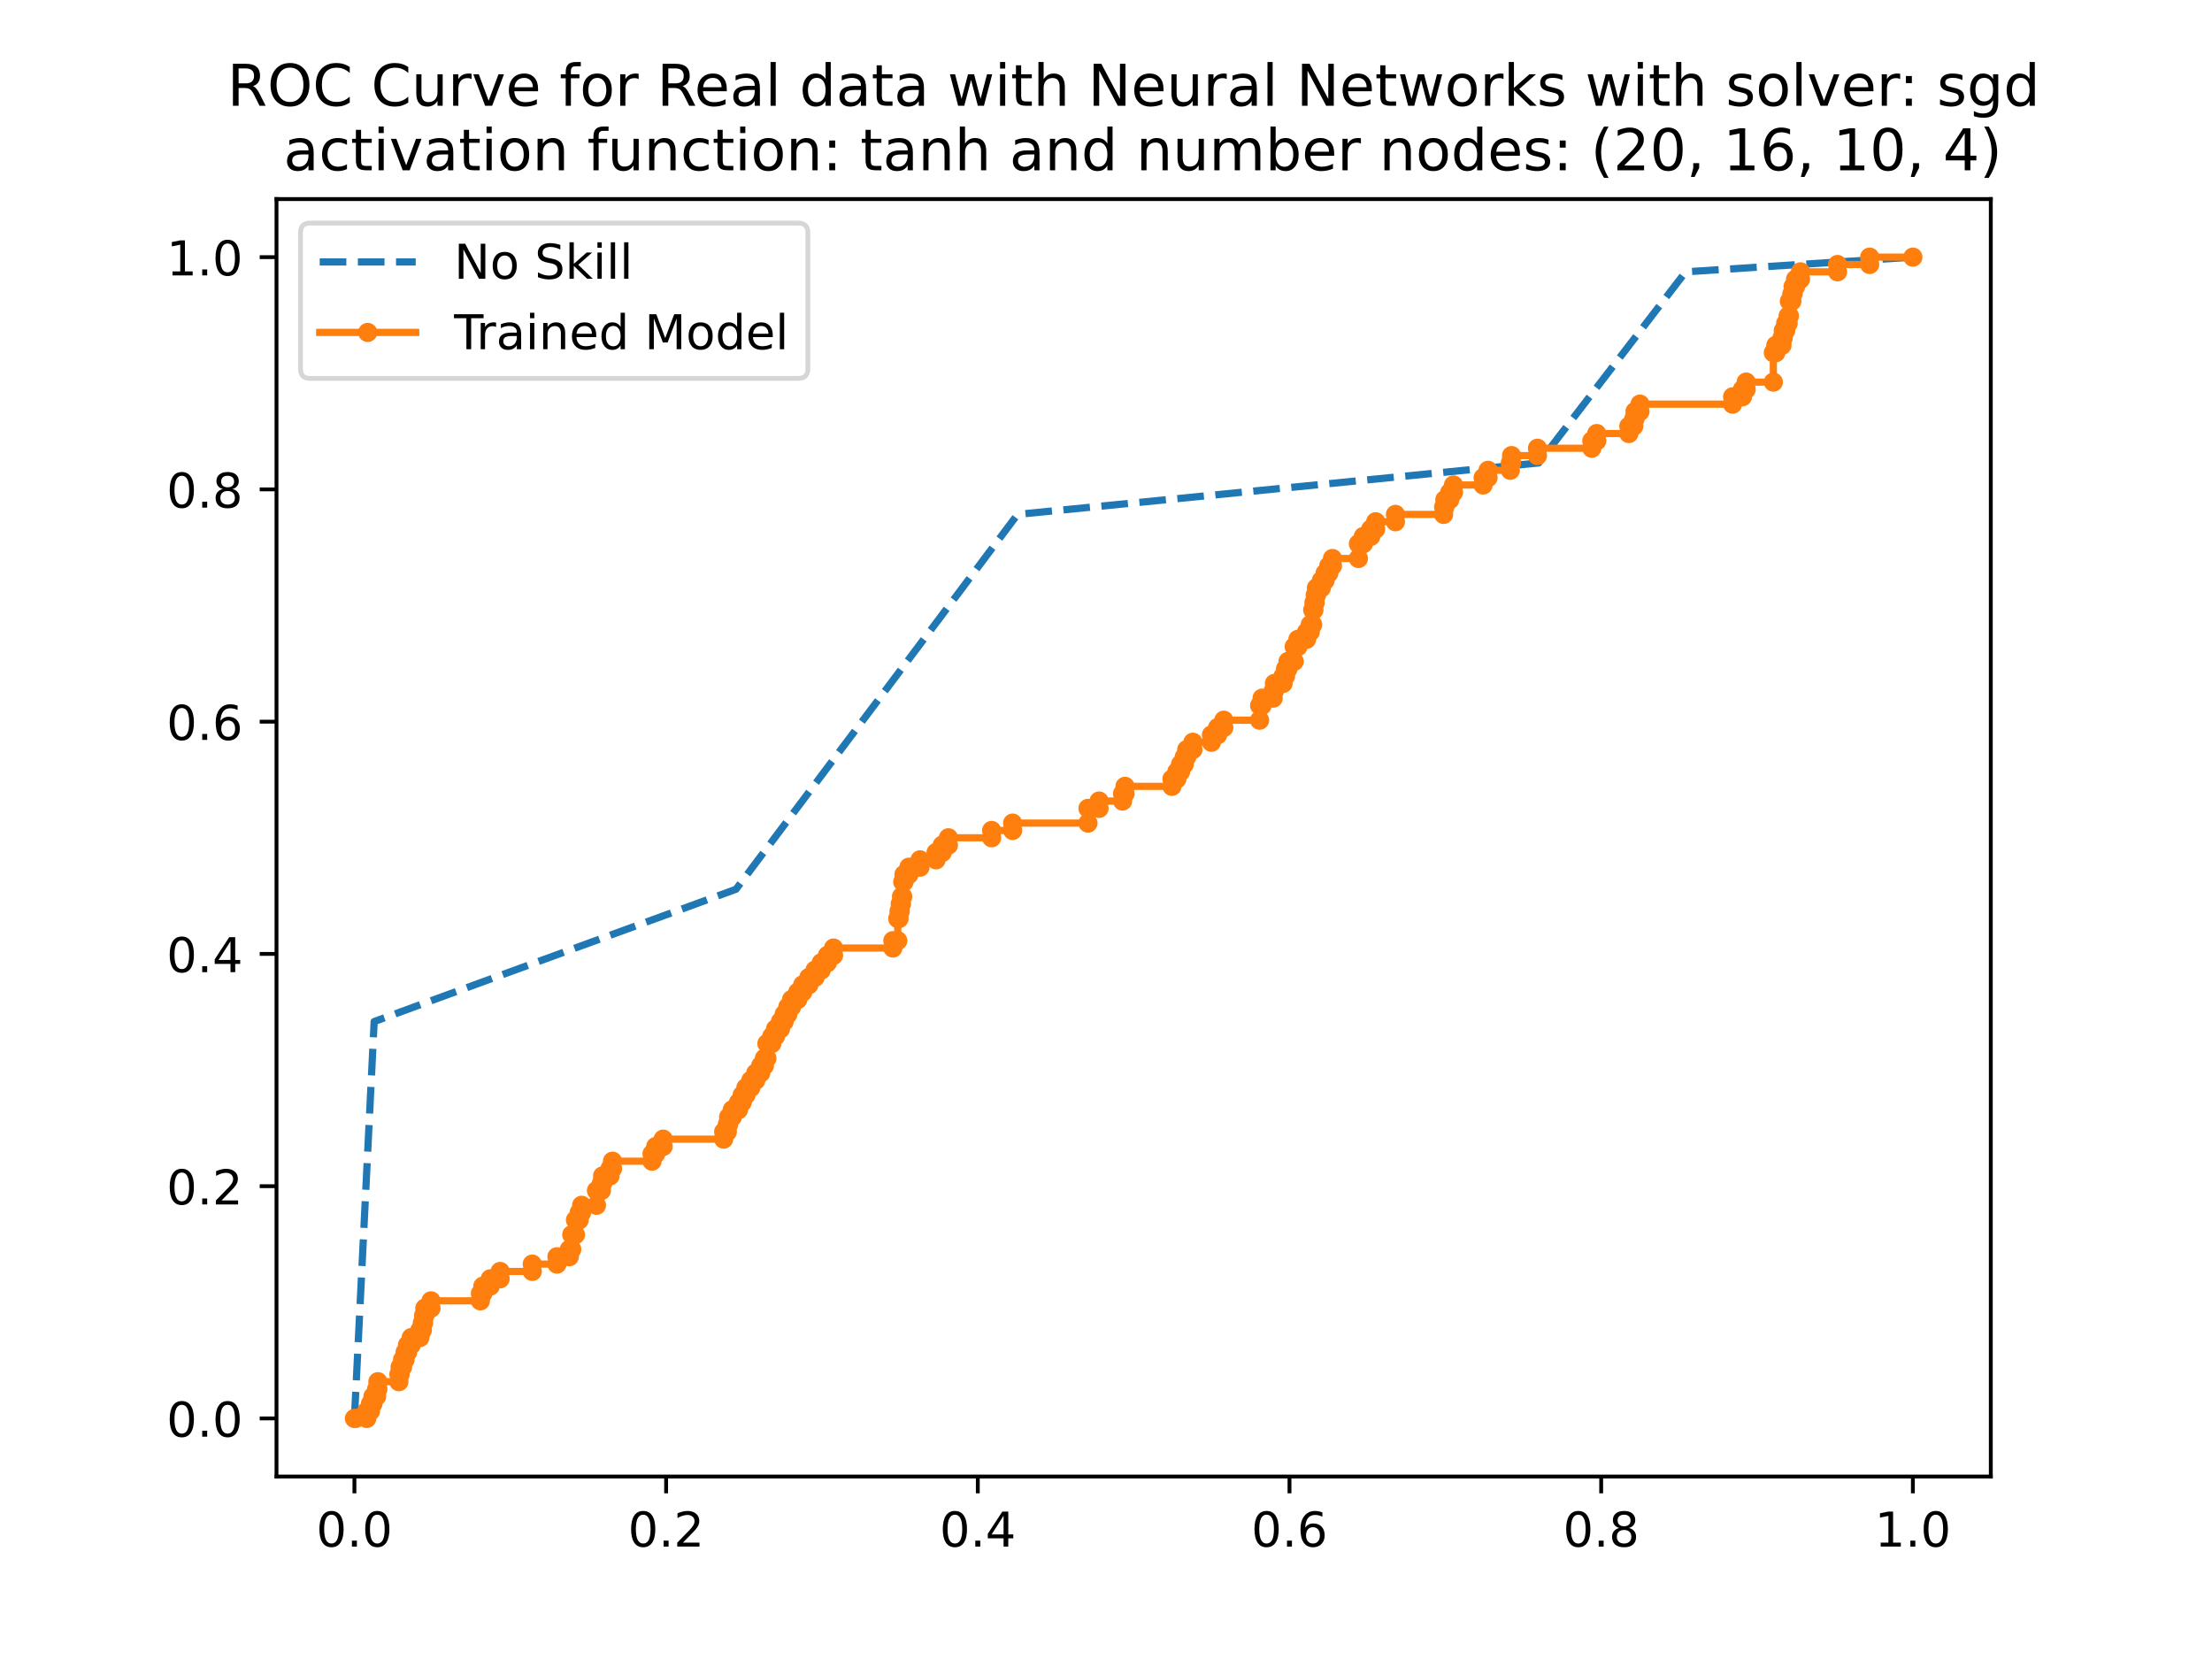 <?xml version="1.0" encoding="utf-8" standalone="no"?>
<!DOCTYPE svg PUBLIC "-//W3C//DTD SVG 1.1//EN"
  "http://www.w3.org/Graphics/SVG/1.1/DTD/svg11.dtd">
<!-- Created with matplotlib (https://matplotlib.org/) -->
<svg height="345.6pt" version="1.1" viewBox="0 0 460.8 345.6" width="460.8pt" xmlns="http://www.w3.org/2000/svg" xmlns:xlink="http://www.w3.org/1999/xlink">
 <defs>
  <style type="text/css">
*{stroke-linecap:butt;stroke-linejoin:round;}
  </style>
 </defs>
 <g id="figure_1">
  <g id="patch_1">
   <path d="M 0 345.6 
L 460.8 345.6 
L 460.8 0 
L 0 0 
z
" style="fill:#ffffff;"/>
  </g>
  <g id="axes_1">
   <g id="patch_2">
    <path d="M 57.6 307.584 
L 414.72 307.584 
L 414.72 41.472 
L 57.6 41.472 
z
" style="fill:#ffffff;"/>
   </g>
   <g id="matplotlib.axis_1">
    <g id="xtick_1">
     <g id="line2d_1">
      <defs>
       <path d="M 0 0 
L 0 3.5 
" id="mf92c6d42be" style="stroke:#000000;stroke-width:0.8;"/>
      </defs>
      <g>
       <use style="stroke:#000000;stroke-width:0.8;" x="73.833" xlink:href="#mf92c6d42be" y="307.584"/>
      </g>
     </g>
     <g id="text_1">
      <!-- 0.0 -->
      <defs>
       <path d="M 31.781 66.406 
Q 24.172 66.406 20.328 58.906 
Q 16.5 51.422 16.5 36.375 
Q 16.5 21.391 20.328 13.891 
Q 24.172 6.391 31.781 6.391 
Q 39.453 6.391 43.281 13.891 
Q 47.125 21.391 47.125 36.375 
Q 47.125 51.422 43.281 58.906 
Q 39.453 66.406 31.781 66.406 
z
M 31.781 74.219 
Q 44.047 74.219 50.516 64.516 
Q 56.984 54.828 56.984 36.375 
Q 56.984 17.969 50.516 8.266 
Q 44.047 -1.422 31.781 -1.422 
Q 19.531 -1.422 13.062 8.266 
Q 6.594 17.969 6.594 36.375 
Q 6.594 54.828 13.062 64.516 
Q 19.531 74.219 31.781 74.219 
z
" id="DejaVuSans-48"/>
       <path d="M 10.688 12.406 
L 21 12.406 
L 21 0 
L 10.688 0 
z
" id="DejaVuSans-46"/>
      </defs>
      <g transform="translate(65.881 322.182)scale(0.1 -0.1)">
       <use xlink:href="#DejaVuSans-48"/>
       <use x="63.623" xlink:href="#DejaVuSans-46"/>
       <use x="95.41" xlink:href="#DejaVuSans-48"/>
      </g>
     </g>
    </g>
    <g id="xtick_2">
     <g id="line2d_2">
      <g>
       <use style="stroke:#000000;stroke-width:0.8;" x="138.764" xlink:href="#mf92c6d42be" y="307.584"/>
      </g>
     </g>
     <g id="text_2">
      <!-- 0.2 -->
      <defs>
       <path d="M 19.188 8.297 
L 53.609 8.297 
L 53.609 0 
L 7.328 0 
L 7.328 8.297 
Q 12.938 14.109 22.625 23.891 
Q 32.328 33.688 34.812 36.531 
Q 39.547 41.844 41.422 45.531 
Q 43.312 49.219 43.312 52.781 
Q 43.312 58.594 39.234 62.25 
Q 35.156 65.922 28.609 65.922 
Q 23.969 65.922 18.812 64.312 
Q 13.672 62.703 7.812 59.422 
L 7.812 69.391 
Q 13.766 71.781 18.938 73 
Q 24.125 74.219 28.422 74.219 
Q 39.75 74.219 46.484 68.547 
Q 53.219 62.891 53.219 53.422 
Q 53.219 48.922 51.531 44.891 
Q 49.859 40.875 45.406 35.406 
Q 44.188 33.984 37.641 27.219 
Q 31.109 20.453 19.188 8.297 
z
" id="DejaVuSans-50"/>
      </defs>
      <g transform="translate(130.812 322.182)scale(0.1 -0.1)">
       <use xlink:href="#DejaVuSans-48"/>
       <use x="63.623" xlink:href="#DejaVuSans-46"/>
       <use x="95.41" xlink:href="#DejaVuSans-50"/>
      </g>
     </g>
    </g>
    <g id="xtick_3">
     <g id="line2d_3">
      <g>
       <use style="stroke:#000000;stroke-width:0.8;" x="203.695" xlink:href="#mf92c6d42be" y="307.584"/>
      </g>
     </g>
     <g id="text_3">
      <!-- 0.4 -->
      <defs>
       <path d="M 37.797 64.312 
L 12.891 25.391 
L 37.797 25.391 
z
M 35.203 72.906 
L 47.609 72.906 
L 47.609 25.391 
L 58.016 25.391 
L 58.016 17.188 
L 47.609 17.188 
L 47.609 0 
L 37.797 0 
L 37.797 17.188 
L 4.891 17.188 
L 4.891 26.703 
z
" id="DejaVuSans-52"/>
      </defs>
      <g transform="translate(195.743 322.182)scale(0.1 -0.1)">
       <use xlink:href="#DejaVuSans-48"/>
       <use x="63.623" xlink:href="#DejaVuSans-46"/>
       <use x="95.41" xlink:href="#DejaVuSans-52"/>
      </g>
     </g>
    </g>
    <g id="xtick_4">
     <g id="line2d_4">
      <g>
       <use style="stroke:#000000;stroke-width:0.8;" x="268.625" xlink:href="#mf92c6d42be" y="307.584"/>
      </g>
     </g>
     <g id="text_4">
      <!-- 0.6 -->
      <defs>
       <path d="M 33.016 40.375 
Q 26.375 40.375 22.484 35.828 
Q 18.609 31.297 18.609 23.391 
Q 18.609 15.531 22.484 10.953 
Q 26.375 6.391 33.016 6.391 
Q 39.656 6.391 43.531 10.953 
Q 47.406 15.531 47.406 23.391 
Q 47.406 31.297 43.531 35.828 
Q 39.656 40.375 33.016 40.375 
z
M 52.594 71.297 
L 52.594 62.312 
Q 48.875 64.062 45.094 64.984 
Q 41.312 65.922 37.594 65.922 
Q 27.828 65.922 22.672 59.328 
Q 17.531 52.734 16.797 39.406 
Q 19.672 43.656 24.016 45.922 
Q 28.375 48.188 33.594 48.188 
Q 44.578 48.188 50.953 41.516 
Q 57.328 34.859 57.328 23.391 
Q 57.328 12.156 50.688 5.359 
Q 44.047 -1.422 33.016 -1.422 
Q 20.359 -1.422 13.672 8.266 
Q 6.984 17.969 6.984 36.375 
Q 6.984 53.656 15.188 63.938 
Q 23.391 74.219 37.203 74.219 
Q 40.922 74.219 44.703 73.484 
Q 48.484 72.75 52.594 71.297 
z
" id="DejaVuSans-54"/>
      </defs>
      <g transform="translate(260.674 322.182)scale(0.1 -0.1)">
       <use xlink:href="#DejaVuSans-48"/>
       <use x="63.623" xlink:href="#DejaVuSans-46"/>
       <use x="95.41" xlink:href="#DejaVuSans-54"/>
      </g>
     </g>
    </g>
    <g id="xtick_5">
     <g id="line2d_5">
      <g>
       <use style="stroke:#000000;stroke-width:0.8;" x="333.556" xlink:href="#mf92c6d42be" y="307.584"/>
      </g>
     </g>
     <g id="text_5">
      <!-- 0.8 -->
      <defs>
       <path d="M 31.781 34.625 
Q 24.75 34.625 20.719 30.859 
Q 16.703 27.094 16.703 20.516 
Q 16.703 13.922 20.719 10.156 
Q 24.75 6.391 31.781 6.391 
Q 38.812 6.391 42.859 10.172 
Q 46.922 13.969 46.922 20.516 
Q 46.922 27.094 42.891 30.859 
Q 38.875 34.625 31.781 34.625 
z
M 21.922 38.812 
Q 15.578 40.375 12.031 44.719 
Q 8.5 49.078 8.5 55.328 
Q 8.5 64.062 14.719 69.141 
Q 20.953 74.219 31.781 74.219 
Q 42.672 74.219 48.875 69.141 
Q 55.078 64.062 55.078 55.328 
Q 55.078 49.078 51.531 44.719 
Q 48 40.375 41.703 38.812 
Q 48.828 37.156 52.797 32.312 
Q 56.781 27.484 56.781 20.516 
Q 56.781 9.906 50.312 4.234 
Q 43.844 -1.422 31.781 -1.422 
Q 19.734 -1.422 13.25 4.234 
Q 6.781 9.906 6.781 20.516 
Q 6.781 27.484 10.781 32.312 
Q 14.797 37.156 21.922 38.812 
z
M 18.312 54.391 
Q 18.312 48.734 21.844 45.562 
Q 25.391 42.391 31.781 42.391 
Q 38.141 42.391 41.719 45.562 
Q 45.312 48.734 45.312 54.391 
Q 45.312 60.062 41.719 63.234 
Q 38.141 66.406 31.781 66.406 
Q 25.391 66.406 21.844 63.234 
Q 18.312 60.062 18.312 54.391 
z
" id="DejaVuSans-56"/>
      </defs>
      <g transform="translate(325.605 322.182)scale(0.1 -0.1)">
       <use xlink:href="#DejaVuSans-48"/>
       <use x="63.623" xlink:href="#DejaVuSans-46"/>
       <use x="95.41" xlink:href="#DejaVuSans-56"/>
      </g>
     </g>
    </g>
    <g id="xtick_6">
     <g id="line2d_6">
      <g>
       <use style="stroke:#000000;stroke-width:0.8;" x="398.487" xlink:href="#mf92c6d42be" y="307.584"/>
      </g>
     </g>
     <g id="text_6">
      <!-- 1.0 -->
      <defs>
       <path d="M 12.406 8.297 
L 28.516 8.297 
L 28.516 63.922 
L 10.984 60.406 
L 10.984 69.391 
L 28.422 72.906 
L 38.281 72.906 
L 38.281 8.297 
L 54.391 8.297 
L 54.391 0 
L 12.406 0 
z
" id="DejaVuSans-49"/>
      </defs>
      <g transform="translate(390.536 322.182)scale(0.1 -0.1)">
       <use xlink:href="#DejaVuSans-49"/>
       <use x="63.623" xlink:href="#DejaVuSans-46"/>
       <use x="95.41" xlink:href="#DejaVuSans-48"/>
      </g>
     </g>
    </g>
   </g>
   <g id="matplotlib.axis_2">
    <g id="ytick_1">
     <g id="line2d_7">
      <defs>
       <path d="M 0 0 
L -3.5 0 
" id="mc3d8f520b5" style="stroke:#000000;stroke-width:0.8;"/>
      </defs>
      <g>
       <use style="stroke:#000000;stroke-width:0.8;" x="57.6" xlink:href="#mc3d8f520b5" y="295.488"/>
      </g>
     </g>
     <g id="text_7">
      <!-- 0.0 -->
      <g transform="translate(34.697 299.287)scale(0.1 -0.1)">
       <use xlink:href="#DejaVuSans-48"/>
       <use x="63.623" xlink:href="#DejaVuSans-46"/>
       <use x="95.41" xlink:href="#DejaVuSans-48"/>
      </g>
     </g>
    </g>
    <g id="ytick_2">
     <g id="line2d_8">
      <g>
       <use style="stroke:#000000;stroke-width:0.8;" x="57.6" xlink:href="#mc3d8f520b5" y="247.104"/>
      </g>
     </g>
     <g id="text_8">
      <!-- 0.2 -->
      <g transform="translate(34.697 250.903)scale(0.1 -0.1)">
       <use xlink:href="#DejaVuSans-48"/>
       <use x="63.623" xlink:href="#DejaVuSans-46"/>
       <use x="95.41" xlink:href="#DejaVuSans-50"/>
      </g>
     </g>
    </g>
    <g id="ytick_3">
     <g id="line2d_9">
      <g>
       <use style="stroke:#000000;stroke-width:0.8;" x="57.6" xlink:href="#mc3d8f520b5" y="198.72"/>
      </g>
     </g>
     <g id="text_9">
      <!-- 0.4 -->
      <g transform="translate(34.697 202.519)scale(0.1 -0.1)">
       <use xlink:href="#DejaVuSans-48"/>
       <use x="63.623" xlink:href="#DejaVuSans-46"/>
       <use x="95.41" xlink:href="#DejaVuSans-52"/>
      </g>
     </g>
    </g>
    <g id="ytick_4">
     <g id="line2d_10">
      <g>
       <use style="stroke:#000000;stroke-width:0.8;" x="57.6" xlink:href="#mc3d8f520b5" y="150.336"/>
      </g>
     </g>
     <g id="text_10">
      <!-- 0.6 -->
      <g transform="translate(34.697 154.135)scale(0.1 -0.1)">
       <use xlink:href="#DejaVuSans-48"/>
       <use x="63.623" xlink:href="#DejaVuSans-46"/>
       <use x="95.41" xlink:href="#DejaVuSans-54"/>
      </g>
     </g>
    </g>
    <g id="ytick_5">
     <g id="line2d_11">
      <g>
       <use style="stroke:#000000;stroke-width:0.8;" x="57.6" xlink:href="#mc3d8f520b5" y="101.952"/>
      </g>
     </g>
     <g id="text_11">
      <!-- 0.8 -->
      <g transform="translate(34.697 105.751)scale(0.1 -0.1)">
       <use xlink:href="#DejaVuSans-48"/>
       <use x="63.623" xlink:href="#DejaVuSans-46"/>
       <use x="95.41" xlink:href="#DejaVuSans-56"/>
      </g>
     </g>
    </g>
    <g id="ytick_6">
     <g id="line2d_12">
      <g>
       <use style="stroke:#000000;stroke-width:0.8;" x="57.6" xlink:href="#mc3d8f520b5" y="53.568"/>
      </g>
     </g>
     <g id="text_12">
      <!-- 1.0 -->
      <g transform="translate(34.697 57.367)scale(0.1 -0.1)">
       <use xlink:href="#DejaVuSans-49"/>
       <use x="63.623" xlink:href="#DejaVuSans-46"/>
       <use x="95.41" xlink:href="#DejaVuSans-48"/>
      </g>
     </g>
    </g>
   </g>
   <g id="line2d_13">
    <path clip-path="url(#pe327cd4a7a)" d="M 73.833 295.488 
L 77.949 212.806 
L 153.324 185.246 
L 211.978 107.158 
L 320.539 96.44 
L 351.153 56.63 
L 398.487 53.568 
" style="fill:none;stroke:#1f77b4;stroke-dasharray:5.55,2.4;stroke-dashoffset:0;stroke-width:1.5;"/>
   </g>
   <g id="line2d_14">
    <path clip-path="url(#pe327cd4a7a)" d="M 73.833 295.488 
L 76.405 295.488 
L 76.405 293.957 
L 77.177 293.957 
L 77.177 292.426 
L 77.692 292.426 
L 77.692 290.895 
L 78.463 290.895 
L 78.463 289.363 
L 78.721 289.363 
L 78.721 287.832 
L 83.094 287.832 
L 83.094 286.301 
L 83.351 286.301 
L 83.351 284.77 
L 83.866 284.77 
L 83.866 283.239 
L 84.38 283.239 
L 84.38 281.708 
L 84.895 281.708 
L 84.895 280.177 
L 85.666 280.177 
L 85.666 278.645 
L 87.467 278.645 
L 87.467 277.114 
L 87.982 277.114 
L 87.982 275.583 
L 88.239 275.583 
L 88.239 274.052 
L 88.496 274.052 
L 88.496 272.521 
L 89.782 272.521 
L 89.782 270.99 
L 100.073 270.99 
L 100.073 269.459 
L 100.587 269.459 
L 100.587 267.927 
L 102.131 267.927 
L 102.131 266.396 
L 104.189 266.396 
L 104.189 264.865 
L 110.877 264.865 
L 110.877 263.334 
L 116.022 263.334 
L 116.022 261.803 
L 118.595 261.803 
L 118.595 260.272 
L 119.109 260.272 
L 119.109 257.21 
L 119.881 257.21 
L 119.881 254.147 
L 120.653 254.147 
L 120.653 252.616 
L 121.167 252.616 
L 121.167 251.085 
L 124.255 251.085 
L 124.255 248.023 
L 125.284 248.023 
L 125.284 246.492 
L 125.541 246.492 
L 125.541 244.96 
L 127.084 244.96 
L 127.084 243.429 
L 127.599 243.429 
L 127.599 241.898 
L 135.831 241.898 
L 135.831 240.367 
L 136.603 240.367 
L 136.603 238.836 
L 138.146 238.836 
L 138.146 237.305 
L 150.752 237.305 
L 150.752 235.774 
L 151.523 235.774 
L 151.523 234.242 
L 151.781 234.242 
L 151.781 232.711 
L 152.552 232.711 
L 152.552 231.18 
L 153.839 231.18 
L 153.839 229.649 
L 154.61 229.649 
L 154.61 228.118 
L 155.382 228.118 
L 155.382 226.587 
L 156.411 226.587 
L 156.411 225.056 
L 157.44 225.056 
L 157.44 223.524 
L 158.469 223.524 
L 158.469 221.993 
L 159.241 221.993 
L 159.241 220.462 
L 159.756 220.462 
L 159.756 217.4 
L 160.785 217.4 
L 160.785 215.869 
L 161.556 215.869 
L 161.556 214.338 
L 162.585 214.338 
L 162.585 212.806 
L 163.357 212.806 
L 163.357 211.275 
L 164.129 211.275 
L 164.129 209.744 
L 164.901 209.744 
L 164.901 208.213 
L 166.187 208.213 
L 166.187 206.682 
L 167.216 206.682 
L 167.216 205.151 
L 168.502 205.151 
L 168.502 203.62 
L 169.788 203.62 
L 169.788 202.089 
L 171.075 202.089 
L 171.075 200.557 
L 172.361 200.557 
L 172.361 199.026 
L 173.647 199.026 
L 173.647 197.495 
L 185.995 197.495 
L 185.995 195.964 
L 187.024 195.964 
L 187.024 191.371 
L 187.282 191.371 
L 187.282 189.839 
L 187.539 189.839 
L 187.539 188.308 
L 187.796 188.308 
L 187.796 186.777 
L 188.054 186.777 
L 188.054 183.715 
L 188.311 183.715 
L 188.311 182.184 
L 189.34 182.184 
L 189.34 180.653 
L 191.655 180.653 
L 191.655 179.121 
L 194.999 179.121 
L 194.999 177.59 
L 196.286 177.59 
L 196.286 176.059 
L 197.572 176.059 
L 197.572 174.528 
L 206.576 174.528 
L 206.576 172.997 
L 210.949 172.997 
L 210.949 171.466 
L 226.642 171.466 
L 226.642 168.403 
L 228.957 168.403 
L 228.957 166.872 
L 233.845 166.872 
L 233.845 165.341 
L 234.359 165.341 
L 234.359 163.81 
L 244.135 163.81 
L 244.135 162.279 
L 245.164 162.279 
L 245.164 160.748 
L 245.936 160.748 
L 245.936 159.217 
L 246.707 159.217 
L 246.707 157.685 
L 247.222 157.685 
L 247.222 156.154 
L 248.508 156.154 
L 248.508 154.623 
L 252.367 154.623 
L 252.367 153.092 
L 253.653 153.092 
L 253.653 151.561 
L 254.94 151.561 
L 254.94 150.03 
L 262.4 150.03 
L 262.4 146.967 
L 262.914 146.967 
L 262.914 145.436 
L 265.23 145.436 
L 265.23 143.905 
L 265.487 143.905 
L 265.487 142.374 
L 267.288 142.374 
L 267.288 140.843 
L 267.802 140.843 
L 267.802 139.312 
L 268.317 139.312 
L 268.317 137.781 
L 269.603 137.781 
L 269.603 134.718 
L 270.375 134.718 
L 270.375 133.187 
L 272.176 133.187 
L 272.176 131.656 
L 272.947 131.656 
L 272.947 130.125 
L 273.462 130.125 
L 273.462 127.063 
L 273.719 127.063 
L 273.719 125.532 
L 273.976 125.532 
L 273.976 124 
L 274.234 124 
L 274.234 122.469 
L 275.263 122.469 
L 275.263 120.938 
L 276.034 120.938 
L 276.034 119.407 
L 276.806 119.407 
L 276.806 117.876 
L 277.578 117.876 
L 277.578 116.345 
L 282.98 116.345 
L 282.98 113.282 
L 284.009 113.282 
L 284.009 111.751 
L 285.553 111.751 
L 285.553 110.22 
L 286.582 110.22 
L 286.582 108.689 
L 290.698 108.689 
L 290.698 107.158 
L 300.731 107.158 
L 300.731 105.627 
L 300.988 105.627 
L 300.988 104.096 
L 302.017 104.096 
L 302.017 102.564 
L 302.789 102.564 
L 302.789 101.033 
L 308.963 101.033 
L 308.963 99.502 
L 309.992 99.502 
L 309.992 97.971 
L 314.622 97.971 
L 314.622 96.44 
L 314.88 96.44 
L 314.88 94.909 
L 320.282 94.909 
L 320.282 93.378 
L 331.601 93.378 
L 331.601 91.846 
L 332.63 91.846 
L 332.63 90.315 
L 339.319 90.315 
L 339.319 88.784 
L 340.348 88.784 
L 340.348 87.253 
L 340.605 87.253 
L 340.605 85.722 
L 341.634 85.722 
L 341.634 84.191 
L 360.928 84.191 
L 360.928 82.66 
L 362.986 82.66 
L 362.986 81.129 
L 363.758 81.129 
L 363.758 79.597 
L 369.418 79.597 
L 369.418 73.473 
L 369.932 73.473 
L 369.932 71.942 
L 371.218 71.942 
L 371.218 70.411 
L 371.476 70.411 
L 371.476 68.879 
L 371.99 68.879 
L 371.99 67.348 
L 372.505 67.348 
L 372.505 65.817 
L 372.762 65.817 
L 372.762 62.755 
L 373.276 62.755 
L 373.276 61.224 
L 373.534 61.224 
L 373.534 59.693 
L 374.048 59.693 
L 374.048 58.161 
L 375.077 58.161 
L 375.077 56.63 
L 382.795 56.63 
L 382.795 55.099 
L 389.483 55.099 
L 389.483 53.568 
L 398.487 53.568 
L 398.487 53.568 
" style="fill:none;stroke:#ff7f0e;stroke-linecap:square;stroke-width:1.5;"/>
    <defs>
     <path d="M 0 1.5 
C 0.398 1.5 0.779 1.342 1.061 1.061 
C 1.342 0.779 1.5 0.398 1.5 0 
C 1.5 -0.398 1.342 -0.779 1.061 -1.061 
C 0.779 -1.342 0.398 -1.5 0 -1.5 
C -0.398 -1.5 -0.779 -1.342 -1.061 -1.061 
C -1.342 -0.779 -1.5 -0.398 -1.5 0 
C -1.5 0.398 -1.342 0.779 -1.061 1.061 
C -0.779 1.342 -0.398 1.5 0 1.5 
z
" id="m153e86ded0" style="stroke:#ff7f0e;"/>
    </defs>
    <g clip-path="url(#pe327cd4a7a)">
     <use style="fill:#ff7f0e;stroke:#ff7f0e;" x="73.833" xlink:href="#m153e86ded0" y="295.488"/>
     <use style="fill:#ff7f0e;stroke:#ff7f0e;" x="74.09" xlink:href="#m153e86ded0" y="295.488"/>
     <use style="fill:#ff7f0e;stroke:#ff7f0e;" x="76.405" xlink:href="#m153e86ded0" y="295.488"/>
     <use style="fill:#ff7f0e;stroke:#ff7f0e;" x="76.405" xlink:href="#m153e86ded0" y="293.957"/>
     <use style="fill:#ff7f0e;stroke:#ff7f0e;" x="77.177" xlink:href="#m153e86ded0" y="293.957"/>
     <use style="fill:#ff7f0e;stroke:#ff7f0e;" x="77.177" xlink:href="#m153e86ded0" y="292.426"/>
     <use style="fill:#ff7f0e;stroke:#ff7f0e;" x="77.692" xlink:href="#m153e86ded0" y="292.426"/>
     <use style="fill:#ff7f0e;stroke:#ff7f0e;" x="77.692" xlink:href="#m153e86ded0" y="290.895"/>
     <use style="fill:#ff7f0e;stroke:#ff7f0e;" x="78.463" xlink:href="#m153e86ded0" y="290.895"/>
     <use style="fill:#ff7f0e;stroke:#ff7f0e;" x="78.463" xlink:href="#m153e86ded0" y="289.363"/>
     <use style="fill:#ff7f0e;stroke:#ff7f0e;" x="78.721" xlink:href="#m153e86ded0" y="289.363"/>
     <use style="fill:#ff7f0e;stroke:#ff7f0e;" x="78.721" xlink:href="#m153e86ded0" y="287.832"/>
     <use style="fill:#ff7f0e;stroke:#ff7f0e;" x="83.094" xlink:href="#m153e86ded0" y="287.832"/>
     <use style="fill:#ff7f0e;stroke:#ff7f0e;" x="83.094" xlink:href="#m153e86ded0" y="286.301"/>
     <use style="fill:#ff7f0e;stroke:#ff7f0e;" x="83.351" xlink:href="#m153e86ded0" y="286.301"/>
     <use style="fill:#ff7f0e;stroke:#ff7f0e;" x="83.351" xlink:href="#m153e86ded0" y="284.77"/>
     <use style="fill:#ff7f0e;stroke:#ff7f0e;" x="83.866" xlink:href="#m153e86ded0" y="284.77"/>
     <use style="fill:#ff7f0e;stroke:#ff7f0e;" x="83.866" xlink:href="#m153e86ded0" y="283.239"/>
     <use style="fill:#ff7f0e;stroke:#ff7f0e;" x="84.38" xlink:href="#m153e86ded0" y="283.239"/>
     <use style="fill:#ff7f0e;stroke:#ff7f0e;" x="84.38" xlink:href="#m153e86ded0" y="281.708"/>
     <use style="fill:#ff7f0e;stroke:#ff7f0e;" x="84.895" xlink:href="#m153e86ded0" y="281.708"/>
     <use style="fill:#ff7f0e;stroke:#ff7f0e;" x="84.895" xlink:href="#m153e86ded0" y="280.177"/>
     <use style="fill:#ff7f0e;stroke:#ff7f0e;" x="85.666" xlink:href="#m153e86ded0" y="280.177"/>
     <use style="fill:#ff7f0e;stroke:#ff7f0e;" x="85.666" xlink:href="#m153e86ded0" y="278.645"/>
     <use style="fill:#ff7f0e;stroke:#ff7f0e;" x="87.467" xlink:href="#m153e86ded0" y="278.645"/>
     <use style="fill:#ff7f0e;stroke:#ff7f0e;" x="87.467" xlink:href="#m153e86ded0" y="277.114"/>
     <use style="fill:#ff7f0e;stroke:#ff7f0e;" x="87.982" xlink:href="#m153e86ded0" y="277.114"/>
     <use style="fill:#ff7f0e;stroke:#ff7f0e;" x="87.982" xlink:href="#m153e86ded0" y="275.583"/>
     <use style="fill:#ff7f0e;stroke:#ff7f0e;" x="88.239" xlink:href="#m153e86ded0" y="275.583"/>
     <use style="fill:#ff7f0e;stroke:#ff7f0e;" x="88.239" xlink:href="#m153e86ded0" y="274.052"/>
     <use style="fill:#ff7f0e;stroke:#ff7f0e;" x="88.496" xlink:href="#m153e86ded0" y="274.052"/>
     <use style="fill:#ff7f0e;stroke:#ff7f0e;" x="88.496" xlink:href="#m153e86ded0" y="272.521"/>
     <use style="fill:#ff7f0e;stroke:#ff7f0e;" x="89.782" xlink:href="#m153e86ded0" y="272.521"/>
     <use style="fill:#ff7f0e;stroke:#ff7f0e;" x="89.782" xlink:href="#m153e86ded0" y="270.99"/>
     <use style="fill:#ff7f0e;stroke:#ff7f0e;" x="100.073" xlink:href="#m153e86ded0" y="270.99"/>
     <use style="fill:#ff7f0e;stroke:#ff7f0e;" x="100.073" xlink:href="#m153e86ded0" y="269.459"/>
     <use style="fill:#ff7f0e;stroke:#ff7f0e;" x="100.587" xlink:href="#m153e86ded0" y="269.459"/>
     <use style="fill:#ff7f0e;stroke:#ff7f0e;" x="100.587" xlink:href="#m153e86ded0" y="267.927"/>
     <use style="fill:#ff7f0e;stroke:#ff7f0e;" x="102.131" xlink:href="#m153e86ded0" y="267.927"/>
     <use style="fill:#ff7f0e;stroke:#ff7f0e;" x="102.131" xlink:href="#m153e86ded0" y="266.396"/>
     <use style="fill:#ff7f0e;stroke:#ff7f0e;" x="104.189" xlink:href="#m153e86ded0" y="266.396"/>
     <use style="fill:#ff7f0e;stroke:#ff7f0e;" x="104.189" xlink:href="#m153e86ded0" y="264.865"/>
     <use style="fill:#ff7f0e;stroke:#ff7f0e;" x="110.877" xlink:href="#m153e86ded0" y="264.865"/>
     <use style="fill:#ff7f0e;stroke:#ff7f0e;" x="110.877" xlink:href="#m153e86ded0" y="263.334"/>
     <use style="fill:#ff7f0e;stroke:#ff7f0e;" x="116.022" xlink:href="#m153e86ded0" y="263.334"/>
     <use style="fill:#ff7f0e;stroke:#ff7f0e;" x="116.022" xlink:href="#m153e86ded0" y="261.803"/>
     <use style="fill:#ff7f0e;stroke:#ff7f0e;" x="118.595" xlink:href="#m153e86ded0" y="261.803"/>
     <use style="fill:#ff7f0e;stroke:#ff7f0e;" x="118.595" xlink:href="#m153e86ded0" y="260.272"/>
     <use style="fill:#ff7f0e;stroke:#ff7f0e;" x="119.109" xlink:href="#m153e86ded0" y="260.272"/>
     <use style="fill:#ff7f0e;stroke:#ff7f0e;" x="119.109" xlink:href="#m153e86ded0" y="257.21"/>
     <use style="fill:#ff7f0e;stroke:#ff7f0e;" x="119.881" xlink:href="#m153e86ded0" y="257.21"/>
     <use style="fill:#ff7f0e;stroke:#ff7f0e;" x="119.881" xlink:href="#m153e86ded0" y="254.147"/>
     <use style="fill:#ff7f0e;stroke:#ff7f0e;" x="120.653" xlink:href="#m153e86ded0" y="254.147"/>
     <use style="fill:#ff7f0e;stroke:#ff7f0e;" x="120.653" xlink:href="#m153e86ded0" y="252.616"/>
     <use style="fill:#ff7f0e;stroke:#ff7f0e;" x="121.167" xlink:href="#m153e86ded0" y="252.616"/>
     <use style="fill:#ff7f0e;stroke:#ff7f0e;" x="121.167" xlink:href="#m153e86ded0" y="251.085"/>
     <use style="fill:#ff7f0e;stroke:#ff7f0e;" x="124.255" xlink:href="#m153e86ded0" y="251.085"/>
     <use style="fill:#ff7f0e;stroke:#ff7f0e;" x="124.255" xlink:href="#m153e86ded0" y="248.023"/>
     <use style="fill:#ff7f0e;stroke:#ff7f0e;" x="125.284" xlink:href="#m153e86ded0" y="248.023"/>
     <use style="fill:#ff7f0e;stroke:#ff7f0e;" x="125.284" xlink:href="#m153e86ded0" y="246.492"/>
     <use style="fill:#ff7f0e;stroke:#ff7f0e;" x="125.541" xlink:href="#m153e86ded0" y="246.492"/>
     <use style="fill:#ff7f0e;stroke:#ff7f0e;" x="125.541" xlink:href="#m153e86ded0" y="244.96"/>
     <use style="fill:#ff7f0e;stroke:#ff7f0e;" x="127.084" xlink:href="#m153e86ded0" y="244.96"/>
     <use style="fill:#ff7f0e;stroke:#ff7f0e;" x="127.084" xlink:href="#m153e86ded0" y="243.429"/>
     <use style="fill:#ff7f0e;stroke:#ff7f0e;" x="127.599" xlink:href="#m153e86ded0" y="243.429"/>
     <use style="fill:#ff7f0e;stroke:#ff7f0e;" x="127.599" xlink:href="#m153e86ded0" y="241.898"/>
     <use style="fill:#ff7f0e;stroke:#ff7f0e;" x="135.831" xlink:href="#m153e86ded0" y="241.898"/>
     <use style="fill:#ff7f0e;stroke:#ff7f0e;" x="135.831" xlink:href="#m153e86ded0" y="240.367"/>
     <use style="fill:#ff7f0e;stroke:#ff7f0e;" x="136.603" xlink:href="#m153e86ded0" y="240.367"/>
     <use style="fill:#ff7f0e;stroke:#ff7f0e;" x="136.603" xlink:href="#m153e86ded0" y="238.836"/>
     <use style="fill:#ff7f0e;stroke:#ff7f0e;" x="138.146" xlink:href="#m153e86ded0" y="238.836"/>
     <use style="fill:#ff7f0e;stroke:#ff7f0e;" x="138.146" xlink:href="#m153e86ded0" y="237.305"/>
     <use style="fill:#ff7f0e;stroke:#ff7f0e;" x="150.752" xlink:href="#m153e86ded0" y="237.305"/>
     <use style="fill:#ff7f0e;stroke:#ff7f0e;" x="150.752" xlink:href="#m153e86ded0" y="235.774"/>
     <use style="fill:#ff7f0e;stroke:#ff7f0e;" x="151.523" xlink:href="#m153e86ded0" y="235.774"/>
     <use style="fill:#ff7f0e;stroke:#ff7f0e;" x="151.523" xlink:href="#m153e86ded0" y="234.242"/>
     <use style="fill:#ff7f0e;stroke:#ff7f0e;" x="151.781" xlink:href="#m153e86ded0" y="234.242"/>
     <use style="fill:#ff7f0e;stroke:#ff7f0e;" x="151.781" xlink:href="#m153e86ded0" y="232.711"/>
     <use style="fill:#ff7f0e;stroke:#ff7f0e;" x="152.552" xlink:href="#m153e86ded0" y="232.711"/>
     <use style="fill:#ff7f0e;stroke:#ff7f0e;" x="152.552" xlink:href="#m153e86ded0" y="231.18"/>
     <use style="fill:#ff7f0e;stroke:#ff7f0e;" x="153.839" xlink:href="#m153e86ded0" y="231.18"/>
     <use style="fill:#ff7f0e;stroke:#ff7f0e;" x="153.839" xlink:href="#m153e86ded0" y="229.649"/>
     <use style="fill:#ff7f0e;stroke:#ff7f0e;" x="154.61" xlink:href="#m153e86ded0" y="229.649"/>
     <use style="fill:#ff7f0e;stroke:#ff7f0e;" x="154.61" xlink:href="#m153e86ded0" y="228.118"/>
     <use style="fill:#ff7f0e;stroke:#ff7f0e;" x="155.382" xlink:href="#m153e86ded0" y="228.118"/>
     <use style="fill:#ff7f0e;stroke:#ff7f0e;" x="155.382" xlink:href="#m153e86ded0" y="226.587"/>
     <use style="fill:#ff7f0e;stroke:#ff7f0e;" x="156.411" xlink:href="#m153e86ded0" y="226.587"/>
     <use style="fill:#ff7f0e;stroke:#ff7f0e;" x="156.411" xlink:href="#m153e86ded0" y="225.056"/>
     <use style="fill:#ff7f0e;stroke:#ff7f0e;" x="157.44" xlink:href="#m153e86ded0" y="225.056"/>
     <use style="fill:#ff7f0e;stroke:#ff7f0e;" x="157.44" xlink:href="#m153e86ded0" y="223.524"/>
     <use style="fill:#ff7f0e;stroke:#ff7f0e;" x="158.469" xlink:href="#m153e86ded0" y="223.524"/>
     <use style="fill:#ff7f0e;stroke:#ff7f0e;" x="158.469" xlink:href="#m153e86ded0" y="221.993"/>
     <use style="fill:#ff7f0e;stroke:#ff7f0e;" x="159.241" xlink:href="#m153e86ded0" y="221.993"/>
     <use style="fill:#ff7f0e;stroke:#ff7f0e;" x="159.241" xlink:href="#m153e86ded0" y="220.462"/>
     <use style="fill:#ff7f0e;stroke:#ff7f0e;" x="159.756" xlink:href="#m153e86ded0" y="220.462"/>
     <use style="fill:#ff7f0e;stroke:#ff7f0e;" x="159.756" xlink:href="#m153e86ded0" y="217.4"/>
     <use style="fill:#ff7f0e;stroke:#ff7f0e;" x="160.785" xlink:href="#m153e86ded0" y="217.4"/>
     <use style="fill:#ff7f0e;stroke:#ff7f0e;" x="160.785" xlink:href="#m153e86ded0" y="215.869"/>
     <use style="fill:#ff7f0e;stroke:#ff7f0e;" x="161.556" xlink:href="#m153e86ded0" y="215.869"/>
     <use style="fill:#ff7f0e;stroke:#ff7f0e;" x="161.556" xlink:href="#m153e86ded0" y="214.338"/>
     <use style="fill:#ff7f0e;stroke:#ff7f0e;" x="162.585" xlink:href="#m153e86ded0" y="214.338"/>
     <use style="fill:#ff7f0e;stroke:#ff7f0e;" x="162.585" xlink:href="#m153e86ded0" y="212.806"/>
     <use style="fill:#ff7f0e;stroke:#ff7f0e;" x="163.357" xlink:href="#m153e86ded0" y="212.806"/>
     <use style="fill:#ff7f0e;stroke:#ff7f0e;" x="163.357" xlink:href="#m153e86ded0" y="211.275"/>
     <use style="fill:#ff7f0e;stroke:#ff7f0e;" x="164.129" xlink:href="#m153e86ded0" y="211.275"/>
     <use style="fill:#ff7f0e;stroke:#ff7f0e;" x="164.129" xlink:href="#m153e86ded0" y="209.744"/>
     <use style="fill:#ff7f0e;stroke:#ff7f0e;" x="164.901" xlink:href="#m153e86ded0" y="209.744"/>
     <use style="fill:#ff7f0e;stroke:#ff7f0e;" x="164.901" xlink:href="#m153e86ded0" y="208.213"/>
     <use style="fill:#ff7f0e;stroke:#ff7f0e;" x="166.187" xlink:href="#m153e86ded0" y="208.213"/>
     <use style="fill:#ff7f0e;stroke:#ff7f0e;" x="166.187" xlink:href="#m153e86ded0" y="206.682"/>
     <use style="fill:#ff7f0e;stroke:#ff7f0e;" x="167.216" xlink:href="#m153e86ded0" y="206.682"/>
     <use style="fill:#ff7f0e;stroke:#ff7f0e;" x="167.216" xlink:href="#m153e86ded0" y="205.151"/>
     <use style="fill:#ff7f0e;stroke:#ff7f0e;" x="168.502" xlink:href="#m153e86ded0" y="205.151"/>
     <use style="fill:#ff7f0e;stroke:#ff7f0e;" x="168.502" xlink:href="#m153e86ded0" y="203.62"/>
     <use style="fill:#ff7f0e;stroke:#ff7f0e;" x="169.788" xlink:href="#m153e86ded0" y="203.62"/>
     <use style="fill:#ff7f0e;stroke:#ff7f0e;" x="169.788" xlink:href="#m153e86ded0" y="202.089"/>
     <use style="fill:#ff7f0e;stroke:#ff7f0e;" x="171.075" xlink:href="#m153e86ded0" y="202.089"/>
     <use style="fill:#ff7f0e;stroke:#ff7f0e;" x="171.075" xlink:href="#m153e86ded0" y="200.557"/>
     <use style="fill:#ff7f0e;stroke:#ff7f0e;" x="172.361" xlink:href="#m153e86ded0" y="200.557"/>
     <use style="fill:#ff7f0e;stroke:#ff7f0e;" x="172.361" xlink:href="#m153e86ded0" y="199.026"/>
     <use style="fill:#ff7f0e;stroke:#ff7f0e;" x="173.647" xlink:href="#m153e86ded0" y="199.026"/>
     <use style="fill:#ff7f0e;stroke:#ff7f0e;" x="173.647" xlink:href="#m153e86ded0" y="197.495"/>
     <use style="fill:#ff7f0e;stroke:#ff7f0e;" x="185.995" xlink:href="#m153e86ded0" y="197.495"/>
     <use style="fill:#ff7f0e;stroke:#ff7f0e;" x="185.995" xlink:href="#m153e86ded0" y="195.964"/>
     <use style="fill:#ff7f0e;stroke:#ff7f0e;" x="187.024" xlink:href="#m153e86ded0" y="195.964"/>
     <use style="fill:#ff7f0e;stroke:#ff7f0e;" x="187.024" xlink:href="#m153e86ded0" y="191.371"/>
     <use style="fill:#ff7f0e;stroke:#ff7f0e;" x="187.282" xlink:href="#m153e86ded0" y="191.371"/>
     <use style="fill:#ff7f0e;stroke:#ff7f0e;" x="187.282" xlink:href="#m153e86ded0" y="189.839"/>
     <use style="fill:#ff7f0e;stroke:#ff7f0e;" x="187.539" xlink:href="#m153e86ded0" y="189.839"/>
     <use style="fill:#ff7f0e;stroke:#ff7f0e;" x="187.539" xlink:href="#m153e86ded0" y="188.308"/>
     <use style="fill:#ff7f0e;stroke:#ff7f0e;" x="187.796" xlink:href="#m153e86ded0" y="188.308"/>
     <use style="fill:#ff7f0e;stroke:#ff7f0e;" x="187.796" xlink:href="#m153e86ded0" y="186.777"/>
     <use style="fill:#ff7f0e;stroke:#ff7f0e;" x="188.054" xlink:href="#m153e86ded0" y="186.777"/>
     <use style="fill:#ff7f0e;stroke:#ff7f0e;" x="188.054" xlink:href="#m153e86ded0" y="183.715"/>
     <use style="fill:#ff7f0e;stroke:#ff7f0e;" x="188.311" xlink:href="#m153e86ded0" y="183.715"/>
     <use style="fill:#ff7f0e;stroke:#ff7f0e;" x="188.311" xlink:href="#m153e86ded0" y="182.184"/>
     <use style="fill:#ff7f0e;stroke:#ff7f0e;" x="189.34" xlink:href="#m153e86ded0" y="182.184"/>
     <use style="fill:#ff7f0e;stroke:#ff7f0e;" x="189.34" xlink:href="#m153e86ded0" y="180.653"/>
     <use style="fill:#ff7f0e;stroke:#ff7f0e;" x="191.655" xlink:href="#m153e86ded0" y="180.653"/>
     <use style="fill:#ff7f0e;stroke:#ff7f0e;" x="191.655" xlink:href="#m153e86ded0" y="179.121"/>
     <use style="fill:#ff7f0e;stroke:#ff7f0e;" x="194.999" xlink:href="#m153e86ded0" y="179.121"/>
     <use style="fill:#ff7f0e;stroke:#ff7f0e;" x="194.999" xlink:href="#m153e86ded0" y="177.59"/>
     <use style="fill:#ff7f0e;stroke:#ff7f0e;" x="196.286" xlink:href="#m153e86ded0" y="177.59"/>
     <use style="fill:#ff7f0e;stroke:#ff7f0e;" x="196.286" xlink:href="#m153e86ded0" y="176.059"/>
     <use style="fill:#ff7f0e;stroke:#ff7f0e;" x="197.572" xlink:href="#m153e86ded0" y="176.059"/>
     <use style="fill:#ff7f0e;stroke:#ff7f0e;" x="197.572" xlink:href="#m153e86ded0" y="174.528"/>
     <use style="fill:#ff7f0e;stroke:#ff7f0e;" x="206.576" xlink:href="#m153e86ded0" y="174.528"/>
     <use style="fill:#ff7f0e;stroke:#ff7f0e;" x="206.576" xlink:href="#m153e86ded0" y="172.997"/>
     <use style="fill:#ff7f0e;stroke:#ff7f0e;" x="210.949" xlink:href="#m153e86ded0" y="172.997"/>
     <use style="fill:#ff7f0e;stroke:#ff7f0e;" x="210.949" xlink:href="#m153e86ded0" y="171.466"/>
     <use style="fill:#ff7f0e;stroke:#ff7f0e;" x="226.642" xlink:href="#m153e86ded0" y="171.466"/>
     <use style="fill:#ff7f0e;stroke:#ff7f0e;" x="226.642" xlink:href="#m153e86ded0" y="168.403"/>
     <use style="fill:#ff7f0e;stroke:#ff7f0e;" x="228.957" xlink:href="#m153e86ded0" y="168.403"/>
     <use style="fill:#ff7f0e;stroke:#ff7f0e;" x="228.957" xlink:href="#m153e86ded0" y="166.872"/>
     <use style="fill:#ff7f0e;stroke:#ff7f0e;" x="233.845" xlink:href="#m153e86ded0" y="166.872"/>
     <use style="fill:#ff7f0e;stroke:#ff7f0e;" x="233.845" xlink:href="#m153e86ded0" y="165.341"/>
     <use style="fill:#ff7f0e;stroke:#ff7f0e;" x="234.359" xlink:href="#m153e86ded0" y="165.341"/>
     <use style="fill:#ff7f0e;stroke:#ff7f0e;" x="234.359" xlink:href="#m153e86ded0" y="163.81"/>
     <use style="fill:#ff7f0e;stroke:#ff7f0e;" x="244.135" xlink:href="#m153e86ded0" y="163.81"/>
     <use style="fill:#ff7f0e;stroke:#ff7f0e;" x="244.135" xlink:href="#m153e86ded0" y="162.279"/>
     <use style="fill:#ff7f0e;stroke:#ff7f0e;" x="245.164" xlink:href="#m153e86ded0" y="162.279"/>
     <use style="fill:#ff7f0e;stroke:#ff7f0e;" x="245.164" xlink:href="#m153e86ded0" y="160.748"/>
     <use style="fill:#ff7f0e;stroke:#ff7f0e;" x="245.936" xlink:href="#m153e86ded0" y="160.748"/>
     <use style="fill:#ff7f0e;stroke:#ff7f0e;" x="245.936" xlink:href="#m153e86ded0" y="159.217"/>
     <use style="fill:#ff7f0e;stroke:#ff7f0e;" x="246.707" xlink:href="#m153e86ded0" y="159.217"/>
     <use style="fill:#ff7f0e;stroke:#ff7f0e;" x="246.707" xlink:href="#m153e86ded0" y="157.685"/>
     <use style="fill:#ff7f0e;stroke:#ff7f0e;" x="247.222" xlink:href="#m153e86ded0" y="157.685"/>
     <use style="fill:#ff7f0e;stroke:#ff7f0e;" x="247.222" xlink:href="#m153e86ded0" y="156.154"/>
     <use style="fill:#ff7f0e;stroke:#ff7f0e;" x="248.508" xlink:href="#m153e86ded0" y="156.154"/>
     <use style="fill:#ff7f0e;stroke:#ff7f0e;" x="248.508" xlink:href="#m153e86ded0" y="154.623"/>
     <use style="fill:#ff7f0e;stroke:#ff7f0e;" x="252.367" xlink:href="#m153e86ded0" y="154.623"/>
     <use style="fill:#ff7f0e;stroke:#ff7f0e;" x="252.367" xlink:href="#m153e86ded0" y="153.092"/>
     <use style="fill:#ff7f0e;stroke:#ff7f0e;" x="253.653" xlink:href="#m153e86ded0" y="153.092"/>
     <use style="fill:#ff7f0e;stroke:#ff7f0e;" x="253.653" xlink:href="#m153e86ded0" y="151.561"/>
     <use style="fill:#ff7f0e;stroke:#ff7f0e;" x="254.94" xlink:href="#m153e86ded0" y="151.561"/>
     <use style="fill:#ff7f0e;stroke:#ff7f0e;" x="254.94" xlink:href="#m153e86ded0" y="150.03"/>
     <use style="fill:#ff7f0e;stroke:#ff7f0e;" x="262.4" xlink:href="#m153e86ded0" y="150.03"/>
     <use style="fill:#ff7f0e;stroke:#ff7f0e;" x="262.4" xlink:href="#m153e86ded0" y="146.967"/>
     <use style="fill:#ff7f0e;stroke:#ff7f0e;" x="262.914" xlink:href="#m153e86ded0" y="146.967"/>
     <use style="fill:#ff7f0e;stroke:#ff7f0e;" x="262.914" xlink:href="#m153e86ded0" y="145.436"/>
     <use style="fill:#ff7f0e;stroke:#ff7f0e;" x="265.23" xlink:href="#m153e86ded0" y="145.436"/>
     <use style="fill:#ff7f0e;stroke:#ff7f0e;" x="265.23" xlink:href="#m153e86ded0" y="143.905"/>
     <use style="fill:#ff7f0e;stroke:#ff7f0e;" x="265.487" xlink:href="#m153e86ded0" y="143.905"/>
     <use style="fill:#ff7f0e;stroke:#ff7f0e;" x="265.487" xlink:href="#m153e86ded0" y="142.374"/>
     <use style="fill:#ff7f0e;stroke:#ff7f0e;" x="267.288" xlink:href="#m153e86ded0" y="142.374"/>
     <use style="fill:#ff7f0e;stroke:#ff7f0e;" x="267.288" xlink:href="#m153e86ded0" y="140.843"/>
     <use style="fill:#ff7f0e;stroke:#ff7f0e;" x="267.802" xlink:href="#m153e86ded0" y="140.843"/>
     <use style="fill:#ff7f0e;stroke:#ff7f0e;" x="267.802" xlink:href="#m153e86ded0" y="139.312"/>
     <use style="fill:#ff7f0e;stroke:#ff7f0e;" x="268.317" xlink:href="#m153e86ded0" y="139.312"/>
     <use style="fill:#ff7f0e;stroke:#ff7f0e;" x="268.317" xlink:href="#m153e86ded0" y="137.781"/>
     <use style="fill:#ff7f0e;stroke:#ff7f0e;" x="269.603" xlink:href="#m153e86ded0" y="137.781"/>
     <use style="fill:#ff7f0e;stroke:#ff7f0e;" x="269.603" xlink:href="#m153e86ded0" y="134.718"/>
     <use style="fill:#ff7f0e;stroke:#ff7f0e;" x="270.375" xlink:href="#m153e86ded0" y="134.718"/>
     <use style="fill:#ff7f0e;stroke:#ff7f0e;" x="270.375" xlink:href="#m153e86ded0" y="133.187"/>
     <use style="fill:#ff7f0e;stroke:#ff7f0e;" x="272.176" xlink:href="#m153e86ded0" y="133.187"/>
     <use style="fill:#ff7f0e;stroke:#ff7f0e;" x="272.176" xlink:href="#m153e86ded0" y="131.656"/>
     <use style="fill:#ff7f0e;stroke:#ff7f0e;" x="272.947" xlink:href="#m153e86ded0" y="131.656"/>
     <use style="fill:#ff7f0e;stroke:#ff7f0e;" x="272.947" xlink:href="#m153e86ded0" y="130.125"/>
     <use style="fill:#ff7f0e;stroke:#ff7f0e;" x="273.462" xlink:href="#m153e86ded0" y="130.125"/>
     <use style="fill:#ff7f0e;stroke:#ff7f0e;" x="273.462" xlink:href="#m153e86ded0" y="127.063"/>
     <use style="fill:#ff7f0e;stroke:#ff7f0e;" x="273.719" xlink:href="#m153e86ded0" y="127.063"/>
     <use style="fill:#ff7f0e;stroke:#ff7f0e;" x="273.719" xlink:href="#m153e86ded0" y="125.532"/>
     <use style="fill:#ff7f0e;stroke:#ff7f0e;" x="273.976" xlink:href="#m153e86ded0" y="125.532"/>
     <use style="fill:#ff7f0e;stroke:#ff7f0e;" x="273.976" xlink:href="#m153e86ded0" y="124"/>
     <use style="fill:#ff7f0e;stroke:#ff7f0e;" x="274.234" xlink:href="#m153e86ded0" y="124"/>
     <use style="fill:#ff7f0e;stroke:#ff7f0e;" x="274.234" xlink:href="#m153e86ded0" y="122.469"/>
     <use style="fill:#ff7f0e;stroke:#ff7f0e;" x="275.263" xlink:href="#m153e86ded0" y="122.469"/>
     <use style="fill:#ff7f0e;stroke:#ff7f0e;" x="275.263" xlink:href="#m153e86ded0" y="120.938"/>
     <use style="fill:#ff7f0e;stroke:#ff7f0e;" x="276.034" xlink:href="#m153e86ded0" y="120.938"/>
     <use style="fill:#ff7f0e;stroke:#ff7f0e;" x="276.034" xlink:href="#m153e86ded0" y="119.407"/>
     <use style="fill:#ff7f0e;stroke:#ff7f0e;" x="276.806" xlink:href="#m153e86ded0" y="119.407"/>
     <use style="fill:#ff7f0e;stroke:#ff7f0e;" x="276.806" xlink:href="#m153e86ded0" y="117.876"/>
     <use style="fill:#ff7f0e;stroke:#ff7f0e;" x="277.578" xlink:href="#m153e86ded0" y="117.876"/>
     <use style="fill:#ff7f0e;stroke:#ff7f0e;" x="277.578" xlink:href="#m153e86ded0" y="116.345"/>
     <use style="fill:#ff7f0e;stroke:#ff7f0e;" x="282.98" xlink:href="#m153e86ded0" y="116.345"/>
     <use style="fill:#ff7f0e;stroke:#ff7f0e;" x="282.98" xlink:href="#m153e86ded0" y="113.282"/>
     <use style="fill:#ff7f0e;stroke:#ff7f0e;" x="284.009" xlink:href="#m153e86ded0" y="113.282"/>
     <use style="fill:#ff7f0e;stroke:#ff7f0e;" x="284.009" xlink:href="#m153e86ded0" y="111.751"/>
     <use style="fill:#ff7f0e;stroke:#ff7f0e;" x="285.553" xlink:href="#m153e86ded0" y="111.751"/>
     <use style="fill:#ff7f0e;stroke:#ff7f0e;" x="285.553" xlink:href="#m153e86ded0" y="110.22"/>
     <use style="fill:#ff7f0e;stroke:#ff7f0e;" x="286.582" xlink:href="#m153e86ded0" y="110.22"/>
     <use style="fill:#ff7f0e;stroke:#ff7f0e;" x="286.582" xlink:href="#m153e86ded0" y="108.689"/>
     <use style="fill:#ff7f0e;stroke:#ff7f0e;" x="290.698" xlink:href="#m153e86ded0" y="108.689"/>
     <use style="fill:#ff7f0e;stroke:#ff7f0e;" x="290.698" xlink:href="#m153e86ded0" y="107.158"/>
     <use style="fill:#ff7f0e;stroke:#ff7f0e;" x="300.731" xlink:href="#m153e86ded0" y="107.158"/>
     <use style="fill:#ff7f0e;stroke:#ff7f0e;" x="300.731" xlink:href="#m153e86ded0" y="105.627"/>
     <use style="fill:#ff7f0e;stroke:#ff7f0e;" x="300.988" xlink:href="#m153e86ded0" y="105.627"/>
     <use style="fill:#ff7f0e;stroke:#ff7f0e;" x="300.988" xlink:href="#m153e86ded0" y="104.096"/>
     <use style="fill:#ff7f0e;stroke:#ff7f0e;" x="302.017" xlink:href="#m153e86ded0" y="104.096"/>
     <use style="fill:#ff7f0e;stroke:#ff7f0e;" x="302.017" xlink:href="#m153e86ded0" y="102.564"/>
     <use style="fill:#ff7f0e;stroke:#ff7f0e;" x="302.789" xlink:href="#m153e86ded0" y="102.564"/>
     <use style="fill:#ff7f0e;stroke:#ff7f0e;" x="302.789" xlink:href="#m153e86ded0" y="101.033"/>
     <use style="fill:#ff7f0e;stroke:#ff7f0e;" x="308.963" xlink:href="#m153e86ded0" y="101.033"/>
     <use style="fill:#ff7f0e;stroke:#ff7f0e;" x="308.963" xlink:href="#m153e86ded0" y="99.502"/>
     <use style="fill:#ff7f0e;stroke:#ff7f0e;" x="309.992" xlink:href="#m153e86ded0" y="99.502"/>
     <use style="fill:#ff7f0e;stroke:#ff7f0e;" x="309.992" xlink:href="#m153e86ded0" y="97.971"/>
     <use style="fill:#ff7f0e;stroke:#ff7f0e;" x="314.622" xlink:href="#m153e86ded0" y="97.971"/>
     <use style="fill:#ff7f0e;stroke:#ff7f0e;" x="314.622" xlink:href="#m153e86ded0" y="96.44"/>
     <use style="fill:#ff7f0e;stroke:#ff7f0e;" x="314.88" xlink:href="#m153e86ded0" y="96.44"/>
     <use style="fill:#ff7f0e;stroke:#ff7f0e;" x="314.88" xlink:href="#m153e86ded0" y="94.909"/>
     <use style="fill:#ff7f0e;stroke:#ff7f0e;" x="320.282" xlink:href="#m153e86ded0" y="94.909"/>
     <use style="fill:#ff7f0e;stroke:#ff7f0e;" x="320.282" xlink:href="#m153e86ded0" y="93.378"/>
     <use style="fill:#ff7f0e;stroke:#ff7f0e;" x="331.601" xlink:href="#m153e86ded0" y="93.378"/>
     <use style="fill:#ff7f0e;stroke:#ff7f0e;" x="331.601" xlink:href="#m153e86ded0" y="91.846"/>
     <use style="fill:#ff7f0e;stroke:#ff7f0e;" x="332.63" xlink:href="#m153e86ded0" y="91.846"/>
     <use style="fill:#ff7f0e;stroke:#ff7f0e;" x="332.63" xlink:href="#m153e86ded0" y="90.315"/>
     <use style="fill:#ff7f0e;stroke:#ff7f0e;" x="339.319" xlink:href="#m153e86ded0" y="90.315"/>
     <use style="fill:#ff7f0e;stroke:#ff7f0e;" x="339.319" xlink:href="#m153e86ded0" y="88.784"/>
     <use style="fill:#ff7f0e;stroke:#ff7f0e;" x="340.348" xlink:href="#m153e86ded0" y="88.784"/>
     <use style="fill:#ff7f0e;stroke:#ff7f0e;" x="340.348" xlink:href="#m153e86ded0" y="87.253"/>
     <use style="fill:#ff7f0e;stroke:#ff7f0e;" x="340.605" xlink:href="#m153e86ded0" y="87.253"/>
     <use style="fill:#ff7f0e;stroke:#ff7f0e;" x="340.605" xlink:href="#m153e86ded0" y="85.722"/>
     <use style="fill:#ff7f0e;stroke:#ff7f0e;" x="341.634" xlink:href="#m153e86ded0" y="85.722"/>
     <use style="fill:#ff7f0e;stroke:#ff7f0e;" x="341.634" xlink:href="#m153e86ded0" y="84.191"/>
     <use style="fill:#ff7f0e;stroke:#ff7f0e;" x="360.928" xlink:href="#m153e86ded0" y="84.191"/>
     <use style="fill:#ff7f0e;stroke:#ff7f0e;" x="360.928" xlink:href="#m153e86ded0" y="82.66"/>
     <use style="fill:#ff7f0e;stroke:#ff7f0e;" x="362.986" xlink:href="#m153e86ded0" y="82.66"/>
     <use style="fill:#ff7f0e;stroke:#ff7f0e;" x="362.986" xlink:href="#m153e86ded0" y="81.129"/>
     <use style="fill:#ff7f0e;stroke:#ff7f0e;" x="363.758" xlink:href="#m153e86ded0" y="81.129"/>
     <use style="fill:#ff7f0e;stroke:#ff7f0e;" x="363.758" xlink:href="#m153e86ded0" y="79.597"/>
     <use style="fill:#ff7f0e;stroke:#ff7f0e;" x="369.418" xlink:href="#m153e86ded0" y="79.597"/>
     <use style="fill:#ff7f0e;stroke:#ff7f0e;" x="369.418" xlink:href="#m153e86ded0" y="73.473"/>
     <use style="fill:#ff7f0e;stroke:#ff7f0e;" x="369.932" xlink:href="#m153e86ded0" y="73.473"/>
     <use style="fill:#ff7f0e;stroke:#ff7f0e;" x="369.932" xlink:href="#m153e86ded0" y="71.942"/>
     <use style="fill:#ff7f0e;stroke:#ff7f0e;" x="371.218" xlink:href="#m153e86ded0" y="71.942"/>
     <use style="fill:#ff7f0e;stroke:#ff7f0e;" x="371.218" xlink:href="#m153e86ded0" y="70.411"/>
     <use style="fill:#ff7f0e;stroke:#ff7f0e;" x="371.476" xlink:href="#m153e86ded0" y="70.411"/>
     <use style="fill:#ff7f0e;stroke:#ff7f0e;" x="371.476" xlink:href="#m153e86ded0" y="68.879"/>
     <use style="fill:#ff7f0e;stroke:#ff7f0e;" x="371.99" xlink:href="#m153e86ded0" y="68.879"/>
     <use style="fill:#ff7f0e;stroke:#ff7f0e;" x="371.99" xlink:href="#m153e86ded0" y="67.348"/>
     <use style="fill:#ff7f0e;stroke:#ff7f0e;" x="372.505" xlink:href="#m153e86ded0" y="67.348"/>
     <use style="fill:#ff7f0e;stroke:#ff7f0e;" x="372.505" xlink:href="#m153e86ded0" y="65.817"/>
     <use style="fill:#ff7f0e;stroke:#ff7f0e;" x="372.762" xlink:href="#m153e86ded0" y="65.817"/>
     <use style="fill:#ff7f0e;stroke:#ff7f0e;" x="372.762" xlink:href="#m153e86ded0" y="62.755"/>
     <use style="fill:#ff7f0e;stroke:#ff7f0e;" x="373.276" xlink:href="#m153e86ded0" y="62.755"/>
     <use style="fill:#ff7f0e;stroke:#ff7f0e;" x="373.276" xlink:href="#m153e86ded0" y="61.224"/>
     <use style="fill:#ff7f0e;stroke:#ff7f0e;" x="373.534" xlink:href="#m153e86ded0" y="61.224"/>
     <use style="fill:#ff7f0e;stroke:#ff7f0e;" x="373.534" xlink:href="#m153e86ded0" y="59.693"/>
     <use style="fill:#ff7f0e;stroke:#ff7f0e;" x="374.048" xlink:href="#m153e86ded0" y="59.693"/>
     <use style="fill:#ff7f0e;stroke:#ff7f0e;" x="374.048" xlink:href="#m153e86ded0" y="58.161"/>
     <use style="fill:#ff7f0e;stroke:#ff7f0e;" x="375.077" xlink:href="#m153e86ded0" y="58.161"/>
     <use style="fill:#ff7f0e;stroke:#ff7f0e;" x="375.077" xlink:href="#m153e86ded0" y="56.63"/>
     <use style="fill:#ff7f0e;stroke:#ff7f0e;" x="382.795" xlink:href="#m153e86ded0" y="56.63"/>
     <use style="fill:#ff7f0e;stroke:#ff7f0e;" x="382.795" xlink:href="#m153e86ded0" y="55.099"/>
     <use style="fill:#ff7f0e;stroke:#ff7f0e;" x="389.483" xlink:href="#m153e86ded0" y="55.099"/>
     <use style="fill:#ff7f0e;stroke:#ff7f0e;" x="389.483" xlink:href="#m153e86ded0" y="53.568"/>
     <use style="fill:#ff7f0e;stroke:#ff7f0e;" x="398.487" xlink:href="#m153e86ded0" y="53.568"/>
    </g>
   </g>
   <g id="patch_3">
    <path d="M 57.6 307.584 
L 57.6 41.472 
" style="fill:none;stroke:#000000;stroke-linecap:square;stroke-linejoin:miter;stroke-width:0.8;"/>
   </g>
   <g id="patch_4">
    <path d="M 414.72 307.584 
L 414.72 41.472 
" style="fill:none;stroke:#000000;stroke-linecap:square;stroke-linejoin:miter;stroke-width:0.8;"/>
   </g>
   <g id="patch_5">
    <path d="M 57.6 307.584 
L 414.72 307.584 
" style="fill:none;stroke:#000000;stroke-linecap:square;stroke-linejoin:miter;stroke-width:0.8;"/>
   </g>
   <g id="patch_6">
    <path d="M 57.6 41.472 
L 414.72 41.472 
" style="fill:none;stroke:#000000;stroke-linecap:square;stroke-linejoin:miter;stroke-width:0.8;"/>
   </g>
   <g id="text_13">
    <!-- ROC Curve for Real data with Neural Networks with solver: sgd -->
    <defs>
     <path d="M 44.391 34.188 
Q 47.562 33.109 50.562 29.594 
Q 53.562 26.078 56.594 19.922 
L 66.609 0 
L 56 0 
L 46.688 18.703 
Q 43.062 26.031 39.672 28.422 
Q 36.281 30.812 30.422 30.812 
L 19.672 30.812 
L 19.672 0 
L 9.812 0 
L 9.812 72.906 
L 32.078 72.906 
Q 44.578 72.906 50.734 67.672 
Q 56.891 62.453 56.891 51.906 
Q 56.891 45.016 53.688 40.469 
Q 50.484 35.938 44.391 34.188 
z
M 19.672 64.797 
L 19.672 38.922 
L 32.078 38.922 
Q 39.203 38.922 42.844 42.219 
Q 46.484 45.516 46.484 51.906 
Q 46.484 58.297 42.844 61.547 
Q 39.203 64.797 32.078 64.797 
z
" id="DejaVuSans-82"/>
     <path d="M 39.406 66.219 
Q 28.656 66.219 22.328 58.203 
Q 16.016 50.203 16.016 36.375 
Q 16.016 22.609 22.328 14.594 
Q 28.656 6.594 39.406 6.594 
Q 50.141 6.594 56.422 14.594 
Q 62.703 22.609 62.703 36.375 
Q 62.703 50.203 56.422 58.203 
Q 50.141 66.219 39.406 66.219 
z
M 39.406 74.219 
Q 54.734 74.219 63.906 63.938 
Q 73.094 53.656 73.094 36.375 
Q 73.094 19.141 63.906 8.859 
Q 54.734 -1.422 39.406 -1.422 
Q 24.031 -1.422 14.812 8.828 
Q 5.609 19.094 5.609 36.375 
Q 5.609 53.656 14.812 63.938 
Q 24.031 74.219 39.406 74.219 
z
" id="DejaVuSans-79"/>
     <path d="M 64.406 67.281 
L 64.406 56.891 
Q 59.422 61.531 53.781 63.812 
Q 48.141 66.109 41.797 66.109 
Q 29.297 66.109 22.656 58.469 
Q 16.016 50.828 16.016 36.375 
Q 16.016 21.969 22.656 14.328 
Q 29.297 6.688 41.797 6.688 
Q 48.141 6.688 53.781 8.984 
Q 59.422 11.281 64.406 15.922 
L 64.406 5.609 
Q 59.234 2.094 53.438 0.328 
Q 47.656 -1.422 41.219 -1.422 
Q 24.656 -1.422 15.125 8.703 
Q 5.609 18.844 5.609 36.375 
Q 5.609 53.953 15.125 64.078 
Q 24.656 74.219 41.219 74.219 
Q 47.75 74.219 53.531 72.484 
Q 59.328 70.75 64.406 67.281 
z
" id="DejaVuSans-67"/>
     <path id="DejaVuSans-32"/>
     <path d="M 8.5 21.578 
L 8.5 54.688 
L 17.484 54.688 
L 17.484 21.922 
Q 17.484 14.156 20.5 10.266 
Q 23.531 6.391 29.594 6.391 
Q 36.859 6.391 41.078 11.031 
Q 45.312 15.672 45.312 23.688 
L 45.312 54.688 
L 54.297 54.688 
L 54.297 0 
L 45.312 0 
L 45.312 8.406 
Q 42.047 3.422 37.719 1 
Q 33.406 -1.422 27.688 -1.422 
Q 18.266 -1.422 13.375 4.438 
Q 8.5 10.297 8.5 21.578 
z
M 31.109 56 
z
" id="DejaVuSans-117"/>
     <path d="M 41.109 46.297 
Q 39.594 47.172 37.812 47.578 
Q 36.031 48 33.891 48 
Q 26.266 48 22.188 43.047 
Q 18.109 38.094 18.109 28.812 
L 18.109 0 
L 9.078 0 
L 9.078 54.688 
L 18.109 54.688 
L 18.109 46.188 
Q 20.953 51.172 25.484 53.578 
Q 30.031 56 36.531 56 
Q 37.453 56 38.578 55.875 
Q 39.703 55.766 41.062 55.516 
z
" id="DejaVuSans-114"/>
     <path d="M 2.984 54.688 
L 12.5 54.688 
L 29.594 8.797 
L 46.688 54.688 
L 56.203 54.688 
L 35.688 0 
L 23.484 0 
z
" id="DejaVuSans-118"/>
     <path d="M 56.203 29.594 
L 56.203 25.203 
L 14.891 25.203 
Q 15.484 15.922 20.484 11.062 
Q 25.484 6.203 34.422 6.203 
Q 39.594 6.203 44.453 7.469 
Q 49.312 8.734 54.109 11.281 
L 54.109 2.781 
Q 49.266 0.734 44.188 -0.344 
Q 39.109 -1.422 33.891 -1.422 
Q 20.797 -1.422 13.156 6.188 
Q 5.516 13.812 5.516 26.812 
Q 5.516 40.234 12.766 48.109 
Q 20.016 56 32.328 56 
Q 43.359 56 49.781 48.891 
Q 56.203 41.797 56.203 29.594 
z
M 47.219 32.234 
Q 47.125 39.594 43.094 43.984 
Q 39.062 48.391 32.422 48.391 
Q 24.906 48.391 20.391 44.141 
Q 15.875 39.891 15.188 32.172 
z
" id="DejaVuSans-101"/>
     <path d="M 37.109 75.984 
L 37.109 68.5 
L 28.516 68.5 
Q 23.688 68.5 21.797 66.547 
Q 19.922 64.594 19.922 59.516 
L 19.922 54.688 
L 34.719 54.688 
L 34.719 47.703 
L 19.922 47.703 
L 19.922 0 
L 10.891 0 
L 10.891 47.703 
L 2.297 47.703 
L 2.297 54.688 
L 10.891 54.688 
L 10.891 58.5 
Q 10.891 67.625 15.141 71.797 
Q 19.391 75.984 28.609 75.984 
z
" id="DejaVuSans-102"/>
     <path d="M 30.609 48.391 
Q 23.391 48.391 19.188 42.75 
Q 14.984 37.109 14.984 27.297 
Q 14.984 17.484 19.156 11.844 
Q 23.344 6.203 30.609 6.203 
Q 37.797 6.203 41.984 11.859 
Q 46.188 17.531 46.188 27.297 
Q 46.188 37.016 41.984 42.703 
Q 37.797 48.391 30.609 48.391 
z
M 30.609 56 
Q 42.328 56 49.016 48.375 
Q 55.719 40.766 55.719 27.297 
Q 55.719 13.875 49.016 6.219 
Q 42.328 -1.422 30.609 -1.422 
Q 18.844 -1.422 12.172 6.219 
Q 5.516 13.875 5.516 27.297 
Q 5.516 40.766 12.172 48.375 
Q 18.844 56 30.609 56 
z
" id="DejaVuSans-111"/>
     <path d="M 34.281 27.484 
Q 23.391 27.484 19.188 25 
Q 14.984 22.516 14.984 16.5 
Q 14.984 11.719 18.141 8.906 
Q 21.297 6.109 26.703 6.109 
Q 34.188 6.109 38.703 11.406 
Q 43.219 16.703 43.219 25.484 
L 43.219 27.484 
z
M 52.203 31.203 
L 52.203 0 
L 43.219 0 
L 43.219 8.297 
Q 40.141 3.328 35.547 0.953 
Q 30.953 -1.422 24.312 -1.422 
Q 15.922 -1.422 10.953 3.297 
Q 6 8.016 6 15.922 
Q 6 25.141 12.172 29.828 
Q 18.359 34.516 30.609 34.516 
L 43.219 34.516 
L 43.219 35.406 
Q 43.219 41.609 39.141 45 
Q 35.062 48.391 27.688 48.391 
Q 23 48.391 18.547 47.266 
Q 14.109 46.141 10.016 43.891 
L 10.016 52.203 
Q 14.938 54.109 19.578 55.047 
Q 24.219 56 28.609 56 
Q 40.484 56 46.344 49.844 
Q 52.203 43.703 52.203 31.203 
z
" id="DejaVuSans-97"/>
     <path d="M 9.422 75.984 
L 18.406 75.984 
L 18.406 0 
L 9.422 0 
z
" id="DejaVuSans-108"/>
     <path d="M 45.406 46.391 
L 45.406 75.984 
L 54.391 75.984 
L 54.391 0 
L 45.406 0 
L 45.406 8.203 
Q 42.578 3.328 38.25 0.953 
Q 33.938 -1.422 27.875 -1.422 
Q 17.969 -1.422 11.734 6.484 
Q 5.516 14.406 5.516 27.297 
Q 5.516 40.188 11.734 48.094 
Q 17.969 56 27.875 56 
Q 33.938 56 38.25 53.625 
Q 42.578 51.266 45.406 46.391 
z
M 14.797 27.297 
Q 14.797 17.391 18.875 11.75 
Q 22.953 6.109 30.078 6.109 
Q 37.203 6.109 41.297 11.75 
Q 45.406 17.391 45.406 27.297 
Q 45.406 37.203 41.297 42.844 
Q 37.203 48.484 30.078 48.484 
Q 22.953 48.484 18.875 42.844 
Q 14.797 37.203 14.797 27.297 
z
" id="DejaVuSans-100"/>
     <path d="M 18.312 70.219 
L 18.312 54.688 
L 36.812 54.688 
L 36.812 47.703 
L 18.312 47.703 
L 18.312 18.016 
Q 18.312 11.328 20.141 9.422 
Q 21.969 7.516 27.594 7.516 
L 36.812 7.516 
L 36.812 0 
L 27.594 0 
Q 17.188 0 13.234 3.875 
Q 9.281 7.766 9.281 18.016 
L 9.281 47.703 
L 2.688 47.703 
L 2.688 54.688 
L 9.281 54.688 
L 9.281 70.219 
z
" id="DejaVuSans-116"/>
     <path d="M 4.203 54.688 
L 13.188 54.688 
L 24.422 12.016 
L 35.594 54.688 
L 46.188 54.688 
L 57.422 12.016 
L 68.609 54.688 
L 77.594 54.688 
L 63.281 0 
L 52.688 0 
L 40.922 44.828 
L 29.109 0 
L 18.5 0 
z
" id="DejaVuSans-119"/>
     <path d="M 9.422 54.688 
L 18.406 54.688 
L 18.406 0 
L 9.422 0 
z
M 9.422 75.984 
L 18.406 75.984 
L 18.406 64.594 
L 9.422 64.594 
z
" id="DejaVuSans-105"/>
     <path d="M 54.891 33.016 
L 54.891 0 
L 45.906 0 
L 45.906 32.719 
Q 45.906 40.484 42.875 44.328 
Q 39.844 48.188 33.797 48.188 
Q 26.516 48.188 22.312 43.547 
Q 18.109 38.922 18.109 30.906 
L 18.109 0 
L 9.078 0 
L 9.078 75.984 
L 18.109 75.984 
L 18.109 46.188 
Q 21.344 51.125 25.703 53.562 
Q 30.078 56 35.797 56 
Q 45.219 56 50.047 50.172 
Q 54.891 44.344 54.891 33.016 
z
" id="DejaVuSans-104"/>
     <path d="M 9.812 72.906 
L 23.094 72.906 
L 55.422 11.922 
L 55.422 72.906 
L 64.984 72.906 
L 64.984 0 
L 51.703 0 
L 19.391 60.984 
L 19.391 0 
L 9.812 0 
z
" id="DejaVuSans-78"/>
     <path d="M 9.078 75.984 
L 18.109 75.984 
L 18.109 31.109 
L 44.922 54.688 
L 56.391 54.688 
L 27.391 29.109 
L 57.625 0 
L 45.906 0 
L 18.109 26.703 
L 18.109 0 
L 9.078 0 
z
" id="DejaVuSans-107"/>
     <path d="M 44.281 53.078 
L 44.281 44.578 
Q 40.484 46.531 36.375 47.5 
Q 32.281 48.484 27.875 48.484 
Q 21.188 48.484 17.844 46.438 
Q 14.5 44.391 14.5 40.281 
Q 14.5 37.156 16.891 35.375 
Q 19.281 33.594 26.516 31.984 
L 29.594 31.297 
Q 39.156 29.25 43.188 25.516 
Q 47.219 21.781 47.219 15.094 
Q 47.219 7.469 41.188 3.016 
Q 35.156 -1.422 24.609 -1.422 
Q 20.219 -1.422 15.453 -0.562 
Q 10.688 0.297 5.422 2 
L 5.422 11.281 
Q 10.406 8.688 15.234 7.391 
Q 20.062 6.109 24.812 6.109 
Q 31.156 6.109 34.562 8.281 
Q 37.984 10.453 37.984 14.406 
Q 37.984 18.062 35.516 20.016 
Q 33.062 21.969 24.703 23.781 
L 21.578 24.516 
Q 13.234 26.266 9.516 29.906 
Q 5.812 33.547 5.812 39.891 
Q 5.812 47.609 11.281 51.797 
Q 16.75 56 26.812 56 
Q 31.781 56 36.172 55.266 
Q 40.578 54.547 44.281 53.078 
z
" id="DejaVuSans-115"/>
     <path d="M 11.719 12.406 
L 22.016 12.406 
L 22.016 0 
L 11.719 0 
z
M 11.719 51.703 
L 22.016 51.703 
L 22.016 39.312 
L 11.719 39.312 
z
" id="DejaVuSans-58"/>
     <path d="M 45.406 27.984 
Q 45.406 37.75 41.375 43.109 
Q 37.359 48.484 30.078 48.484 
Q 22.859 48.484 18.828 43.109 
Q 14.797 37.75 14.797 27.984 
Q 14.797 18.266 18.828 12.891 
Q 22.859 7.516 30.078 7.516 
Q 37.359 7.516 41.375 12.891 
Q 45.406 18.266 45.406 27.984 
z
M 54.391 6.781 
Q 54.391 -7.172 48.188 -13.984 
Q 42 -20.797 29.203 -20.797 
Q 24.469 -20.797 20.266 -20.094 
Q 16.062 -19.391 12.109 -17.922 
L 12.109 -9.188 
Q 16.062 -11.328 19.922 -12.344 
Q 23.781 -13.375 27.781 -13.375 
Q 36.625 -13.375 41.016 -8.766 
Q 45.406 -4.156 45.406 5.172 
L 45.406 9.625 
Q 42.625 4.781 38.281 2.391 
Q 33.938 0 27.875 0 
Q 17.828 0 11.672 7.656 
Q 5.516 15.328 5.516 27.984 
Q 5.516 40.672 11.672 48.328 
Q 17.828 56 27.875 56 
Q 33.938 56 38.281 53.609 
Q 42.625 51.219 45.406 46.391 
L 45.406 54.688 
L 54.391 54.688 
z
" id="DejaVuSans-103"/>
    </defs>
    <g transform="translate(47.347 22.035)scale(0.12 -0.12)">
     <use xlink:href="#DejaVuSans-82"/>
     <use x="69.482" xlink:href="#DejaVuSans-79"/>
     <use x="148.193" xlink:href="#DejaVuSans-67"/>
     <use x="218.018" xlink:href="#DejaVuSans-32"/>
     <use x="249.805" xlink:href="#DejaVuSans-67"/>
     <use x="319.629" xlink:href="#DejaVuSans-117"/>
     <use x="383.008" xlink:href="#DejaVuSans-114"/>
     <use x="424.121" xlink:href="#DejaVuSans-118"/>
     <use x="483.301" xlink:href="#DejaVuSans-101"/>
     <use x="544.824" xlink:href="#DejaVuSans-32"/>
     <use x="576.611" xlink:href="#DejaVuSans-102"/>
     <use x="611.816" xlink:href="#DejaVuSans-111"/>
     <use x="672.998" xlink:href="#DejaVuSans-114"/>
     <use x="714.111" xlink:href="#DejaVuSans-32"/>
     <use x="745.898" xlink:href="#DejaVuSans-82"/>
     <use x="810.881" xlink:href="#DejaVuSans-101"/>
     <use x="872.404" xlink:href="#DejaVuSans-97"/>
     <use x="933.684" xlink:href="#DejaVuSans-108"/>
     <use x="961.467" xlink:href="#DejaVuSans-32"/>
     <use x="993.254" xlink:href="#DejaVuSans-100"/>
     <use x="1056.73" xlink:href="#DejaVuSans-97"/>
     <use x="1118.01" xlink:href="#DejaVuSans-116"/>
     <use x="1157.219" xlink:href="#DejaVuSans-97"/>
     <use x="1218.498" xlink:href="#DejaVuSans-32"/>
     <use x="1250.285" xlink:href="#DejaVuSans-119"/>
     <use x="1332.072" xlink:href="#DejaVuSans-105"/>
     <use x="1359.855" xlink:href="#DejaVuSans-116"/>
     <use x="1399.064" xlink:href="#DejaVuSans-104"/>
     <use x="1462.443" xlink:href="#DejaVuSans-32"/>
     <use x="1494.23" xlink:href="#DejaVuSans-78"/>
     <use x="1569.035" xlink:href="#DejaVuSans-101"/>
     <use x="1630.559" xlink:href="#DejaVuSans-117"/>
     <use x="1693.938" xlink:href="#DejaVuSans-114"/>
     <use x="1735.051" xlink:href="#DejaVuSans-97"/>
     <use x="1796.33" xlink:href="#DejaVuSans-108"/>
     <use x="1824.113" xlink:href="#DejaVuSans-32"/>
     <use x="1855.9" xlink:href="#DejaVuSans-78"/>
     <use x="1930.705" xlink:href="#DejaVuSans-101"/>
     <use x="1992.229" xlink:href="#DejaVuSans-116"/>
     <use x="2031.438" xlink:href="#DejaVuSans-119"/>
     <use x="2113.225" xlink:href="#DejaVuSans-111"/>
     <use x="2174.406" xlink:href="#DejaVuSans-114"/>
     <use x="2215.52" xlink:href="#DejaVuSans-107"/>
     <use x="2273.43" xlink:href="#DejaVuSans-115"/>
     <use x="2325.529" xlink:href="#DejaVuSans-32"/>
     <use x="2357.316" xlink:href="#DejaVuSans-119"/>
     <use x="2439.104" xlink:href="#DejaVuSans-105"/>
     <use x="2466.887" xlink:href="#DejaVuSans-116"/>
     <use x="2506.096" xlink:href="#DejaVuSans-104"/>
     <use x="2569.475" xlink:href="#DejaVuSans-32"/>
     <use x="2601.262" xlink:href="#DejaVuSans-115"/>
     <use x="2653.361" xlink:href="#DejaVuSans-111"/>
     <use x="2714.543" xlink:href="#DejaVuSans-108"/>
     <use x="2742.326" xlink:href="#DejaVuSans-118"/>
     <use x="2801.506" xlink:href="#DejaVuSans-101"/>
     <use x="2863.029" xlink:href="#DejaVuSans-114"/>
     <use x="2902.393" xlink:href="#DejaVuSans-58"/>
     <use x="2936.084" xlink:href="#DejaVuSans-32"/>
     <use x="2967.871" xlink:href="#DejaVuSans-115"/>
     <use x="3019.971" xlink:href="#DejaVuSans-103"/>
     <use x="3083.447" xlink:href="#DejaVuSans-100"/>
    </g>
    <!--  activation function: tanh and number nodes: (20, 16, 10, 4) -->
    <defs>
     <path d="M 48.781 52.594 
L 48.781 44.188 
Q 44.969 46.297 41.141 47.344 
Q 37.312 48.391 33.406 48.391 
Q 24.656 48.391 19.812 42.844 
Q 14.984 37.312 14.984 27.297 
Q 14.984 17.281 19.812 11.734 
Q 24.656 6.203 33.406 6.203 
Q 37.312 6.203 41.141 7.25 
Q 44.969 8.297 48.781 10.406 
L 48.781 2.094 
Q 45.016 0.344 40.984 -0.531 
Q 36.969 -1.422 32.422 -1.422 
Q 20.062 -1.422 12.781 6.344 
Q 5.516 14.109 5.516 27.297 
Q 5.516 40.672 12.859 48.328 
Q 20.219 56 33.016 56 
Q 37.156 56 41.109 55.141 
Q 45.062 54.297 48.781 52.594 
z
" id="DejaVuSans-99"/>
     <path d="M 54.891 33.016 
L 54.891 0 
L 45.906 0 
L 45.906 32.719 
Q 45.906 40.484 42.875 44.328 
Q 39.844 48.188 33.797 48.188 
Q 26.516 48.188 22.312 43.547 
Q 18.109 38.922 18.109 30.906 
L 18.109 0 
L 9.078 0 
L 9.078 54.688 
L 18.109 54.688 
L 18.109 46.188 
Q 21.344 51.125 25.703 53.562 
Q 30.078 56 35.797 56 
Q 45.219 56 50.047 50.172 
Q 54.891 44.344 54.891 33.016 
z
" id="DejaVuSans-110"/>
     <path d="M 52 44.188 
Q 55.375 50.25 60.062 53.125 
Q 64.75 56 71.094 56 
Q 79.641 56 84.281 50.016 
Q 88.922 44.047 88.922 33.016 
L 88.922 0 
L 79.891 0 
L 79.891 32.719 
Q 79.891 40.578 77.094 44.375 
Q 74.312 48.188 68.609 48.188 
Q 61.625 48.188 57.562 43.547 
Q 53.516 38.922 53.516 30.906 
L 53.516 0 
L 44.484 0 
L 44.484 32.719 
Q 44.484 40.625 41.703 44.406 
Q 38.922 48.188 33.109 48.188 
Q 26.219 48.188 22.156 43.531 
Q 18.109 38.875 18.109 30.906 
L 18.109 0 
L 9.078 0 
L 9.078 54.688 
L 18.109 54.688 
L 18.109 46.188 
Q 21.188 51.219 25.484 53.609 
Q 29.781 56 35.688 56 
Q 41.656 56 45.828 52.969 
Q 50 49.953 52 44.188 
z
" id="DejaVuSans-109"/>
     <path d="M 48.688 27.297 
Q 48.688 37.203 44.609 42.844 
Q 40.531 48.484 33.406 48.484 
Q 26.266 48.484 22.188 42.844 
Q 18.109 37.203 18.109 27.297 
Q 18.109 17.391 22.188 11.75 
Q 26.266 6.109 33.406 6.109 
Q 40.531 6.109 44.609 11.75 
Q 48.688 17.391 48.688 27.297 
z
M 18.109 46.391 
Q 20.953 51.266 25.266 53.625 
Q 29.594 56 35.594 56 
Q 45.562 56 51.781 48.094 
Q 58.016 40.188 58.016 27.297 
Q 58.016 14.406 51.781 6.484 
Q 45.562 -1.422 35.594 -1.422 
Q 29.594 -1.422 25.266 0.953 
Q 20.953 3.328 18.109 8.203 
L 18.109 0 
L 9.078 0 
L 9.078 75.984 
L 18.109 75.984 
z
" id="DejaVuSans-98"/>
     <path d="M 31 75.875 
Q 24.469 64.656 21.281 53.656 
Q 18.109 42.672 18.109 31.391 
Q 18.109 20.125 21.312 9.062 
Q 24.516 -2 31 -13.188 
L 23.188 -13.188 
Q 15.875 -1.703 12.234 9.375 
Q 8.594 20.453 8.594 31.391 
Q 8.594 42.281 12.203 53.312 
Q 15.828 64.359 23.188 75.875 
z
" id="DejaVuSans-40"/>
     <path d="M 11.719 12.406 
L 22.016 12.406 
L 22.016 4 
L 14.016 -11.625 
L 7.719 -11.625 
L 11.719 4 
z
" id="DejaVuSans-44"/>
     <path d="M 8.016 75.875 
L 15.828 75.875 
Q 23.141 64.359 26.781 53.312 
Q 30.422 42.281 30.422 31.391 
Q 30.422 20.453 26.781 9.375 
Q 23.141 -1.703 15.828 -13.188 
L 8.016 -13.188 
Q 14.5 -2 17.703 9.062 
Q 20.906 20.125 20.906 31.391 
Q 20.906 42.672 17.703 53.656 
Q 14.5 64.656 8.016 75.875 
z
" id="DejaVuSans-41"/>
    </defs>
    <g transform="translate(55.259 35.472)scale(0.12 -0.12)">
     <use xlink:href="#DejaVuSans-32"/>
     <use x="31.787" xlink:href="#DejaVuSans-97"/>
     <use x="93.066" xlink:href="#DejaVuSans-99"/>
     <use x="148.047" xlink:href="#DejaVuSans-116"/>
     <use x="187.256" xlink:href="#DejaVuSans-105"/>
     <use x="215.039" xlink:href="#DejaVuSans-118"/>
     <use x="274.219" xlink:href="#DejaVuSans-97"/>
     <use x="335.498" xlink:href="#DejaVuSans-116"/>
     <use x="374.707" xlink:href="#DejaVuSans-105"/>
     <use x="402.49" xlink:href="#DejaVuSans-111"/>
     <use x="463.672" xlink:href="#DejaVuSans-110"/>
     <use x="527.051" xlink:href="#DejaVuSans-32"/>
     <use x="558.838" xlink:href="#DejaVuSans-102"/>
     <use x="594.043" xlink:href="#DejaVuSans-117"/>
     <use x="657.422" xlink:href="#DejaVuSans-110"/>
     <use x="720.801" xlink:href="#DejaVuSans-99"/>
     <use x="775.781" xlink:href="#DejaVuSans-116"/>
     <use x="814.99" xlink:href="#DejaVuSans-105"/>
     <use x="842.773" xlink:href="#DejaVuSans-111"/>
     <use x="903.955" xlink:href="#DejaVuSans-110"/>
     <use x="967.334" xlink:href="#DejaVuSans-58"/>
     <use x="1001.025" xlink:href="#DejaVuSans-32"/>
     <use x="1032.812" xlink:href="#DejaVuSans-116"/>
     <use x="1072.021" xlink:href="#DejaVuSans-97"/>
     <use x="1133.301" xlink:href="#DejaVuSans-110"/>
     <use x="1196.68" xlink:href="#DejaVuSans-104"/>
     <use x="1260.059" xlink:href="#DejaVuSans-32"/>
     <use x="1291.846" xlink:href="#DejaVuSans-97"/>
     <use x="1353.125" xlink:href="#DejaVuSans-110"/>
     <use x="1416.504" xlink:href="#DejaVuSans-100"/>
     <use x="1479.98" xlink:href="#DejaVuSans-32"/>
     <use x="1511.768" xlink:href="#DejaVuSans-110"/>
     <use x="1575.146" xlink:href="#DejaVuSans-117"/>
     <use x="1638.525" xlink:href="#DejaVuSans-109"/>
     <use x="1735.938" xlink:href="#DejaVuSans-98"/>
     <use x="1799.414" xlink:href="#DejaVuSans-101"/>
     <use x="1860.938" xlink:href="#DejaVuSans-114"/>
     <use x="1902.051" xlink:href="#DejaVuSans-32"/>
     <use x="1933.838" xlink:href="#DejaVuSans-110"/>
     <use x="1997.217" xlink:href="#DejaVuSans-111"/>
     <use x="2058.398" xlink:href="#DejaVuSans-100"/>
     <use x="2121.875" xlink:href="#DejaVuSans-101"/>
     <use x="2183.398" xlink:href="#DejaVuSans-115"/>
     <use x="2235.498" xlink:href="#DejaVuSans-58"/>
     <use x="2269.189" xlink:href="#DejaVuSans-32"/>
     <use x="2300.977" xlink:href="#DejaVuSans-40"/>
     <use x="2339.99" xlink:href="#DejaVuSans-50"/>
     <use x="2403.613" xlink:href="#DejaVuSans-48"/>
     <use x="2467.236" xlink:href="#DejaVuSans-44"/>
     <use x="2499.023" xlink:href="#DejaVuSans-32"/>
     <use x="2530.811" xlink:href="#DejaVuSans-49"/>
     <use x="2594.434" xlink:href="#DejaVuSans-54"/>
     <use x="2658.057" xlink:href="#DejaVuSans-44"/>
     <use x="2689.844" xlink:href="#DejaVuSans-32"/>
     <use x="2721.631" xlink:href="#DejaVuSans-49"/>
     <use x="2785.254" xlink:href="#DejaVuSans-48"/>
     <use x="2848.877" xlink:href="#DejaVuSans-44"/>
     <use x="2880.664" xlink:href="#DejaVuSans-32"/>
     <use x="2912.451" xlink:href="#DejaVuSans-52"/>
     <use x="2976.074" xlink:href="#DejaVuSans-41"/>
    </g>
   </g>
   <g id="legend_1">
    <g id="patch_7">
     <path d="M 64.6 78.828 
L 166.294 78.828 
Q 168.294 78.828 168.294 76.828 
L 168.294 48.472 
Q 168.294 46.472 166.294 46.472 
L 64.6 46.472 
Q 62.6 46.472 62.6 48.472 
L 62.6 76.828 
Q 62.6 78.828 64.6 78.828 
z
" style="fill:#ffffff;opacity:0.8;stroke:#cccccc;stroke-linejoin:miter;"/>
    </g>
    <g id="line2d_15">
     <path d="M 66.6 54.57 
L 86.6 54.57 
" style="fill:none;stroke:#1f77b4;stroke-dasharray:5.55,2.4;stroke-dashoffset:0;stroke-width:1.5;"/>
    </g>
    <g id="line2d_16"/>
    <g id="text_14">
     <!-- No Skill -->
     <defs>
      <path d="M 53.516 70.516 
L 53.516 60.891 
Q 47.906 63.578 42.922 64.891 
Q 37.938 66.219 33.297 66.219 
Q 25.25 66.219 20.875 63.094 
Q 16.5 59.969 16.5 54.203 
Q 16.5 49.359 19.406 46.891 
Q 22.312 44.438 30.422 42.922 
L 36.375 41.703 
Q 47.406 39.594 52.656 34.297 
Q 57.906 29 57.906 20.125 
Q 57.906 9.516 50.797 4.047 
Q 43.703 -1.422 29.984 -1.422 
Q 24.812 -1.422 18.969 -0.25 
Q 13.141 0.922 6.891 3.219 
L 6.891 13.375 
Q 12.891 10.016 18.656 8.297 
Q 24.422 6.594 29.984 6.594 
Q 38.422 6.594 43.016 9.906 
Q 47.609 13.234 47.609 19.391 
Q 47.609 24.75 44.312 27.781 
Q 41.016 30.812 33.5 32.328 
L 27.484 33.5 
Q 16.453 35.688 11.516 40.375 
Q 6.594 45.062 6.594 53.422 
Q 6.594 63.094 13.406 68.656 
Q 20.219 74.219 32.172 74.219 
Q 37.312 74.219 42.625 73.281 
Q 47.953 72.359 53.516 70.516 
z
" id="DejaVuSans-83"/>
     </defs>
     <g transform="translate(94.6 58.07)scale(0.1 -0.1)">
      <use xlink:href="#DejaVuSans-78"/>
      <use x="74.805" xlink:href="#DejaVuSans-111"/>
      <use x="135.986" xlink:href="#DejaVuSans-32"/>
      <use x="167.773" xlink:href="#DejaVuSans-83"/>
      <use x="231.25" xlink:href="#DejaVuSans-107"/>
      <use x="289.16" xlink:href="#DejaVuSans-105"/>
      <use x="316.943" xlink:href="#DejaVuSans-108"/>
      <use x="344.727" xlink:href="#DejaVuSans-108"/>
     </g>
    </g>
    <g id="line2d_17">
     <path d="M 66.6 69.249 
L 86.6 69.249 
" style="fill:none;stroke:#ff7f0e;stroke-linecap:square;stroke-width:1.5;"/>
    </g>
    <g id="line2d_18">
     <g>
      <use style="fill:#ff7f0e;stroke:#ff7f0e;" x="76.6" xlink:href="#m153e86ded0" y="69.249"/>
     </g>
    </g>
    <g id="text_15">
     <!-- Trained Model -->
     <defs>
      <path d="M -0.297 72.906 
L 61.375 72.906 
L 61.375 64.594 
L 35.5 64.594 
L 35.5 0 
L 25.594 0 
L 25.594 64.594 
L -0.297 64.594 
z
" id="DejaVuSans-84"/>
      <path d="M 9.812 72.906 
L 24.516 72.906 
L 43.109 23.297 
L 61.812 72.906 
L 76.516 72.906 
L 76.516 0 
L 66.891 0 
L 66.891 64.016 
L 48.094 14.016 
L 38.188 14.016 
L 19.391 64.016 
L 19.391 0 
L 9.812 0 
z
" id="DejaVuSans-77"/>
     </defs>
     <g transform="translate(94.6 72.749)scale(0.1 -0.1)">
      <use xlink:href="#DejaVuSans-84"/>
      <use x="46.334" xlink:href="#DejaVuSans-114"/>
      <use x="87.447" xlink:href="#DejaVuSans-97"/>
      <use x="148.727" xlink:href="#DejaVuSans-105"/>
      <use x="176.51" xlink:href="#DejaVuSans-110"/>
      <use x="239.889" xlink:href="#DejaVuSans-101"/>
      <use x="301.412" xlink:href="#DejaVuSans-100"/>
      <use x="364.889" xlink:href="#DejaVuSans-32"/>
      <use x="396.676" xlink:href="#DejaVuSans-77"/>
      <use x="482.955" xlink:href="#DejaVuSans-111"/>
      <use x="544.137" xlink:href="#DejaVuSans-100"/>
      <use x="607.613" xlink:href="#DejaVuSans-101"/>
      <use x="669.137" xlink:href="#DejaVuSans-108"/>
     </g>
    </g>
   </g>
  </g>
 </g>
 <defs>
  <clipPath id="pe327cd4a7a">
   <rect height="266.112" width="357.12" x="57.6" y="41.472"/>
  </clipPath>
 </defs>
</svg>
